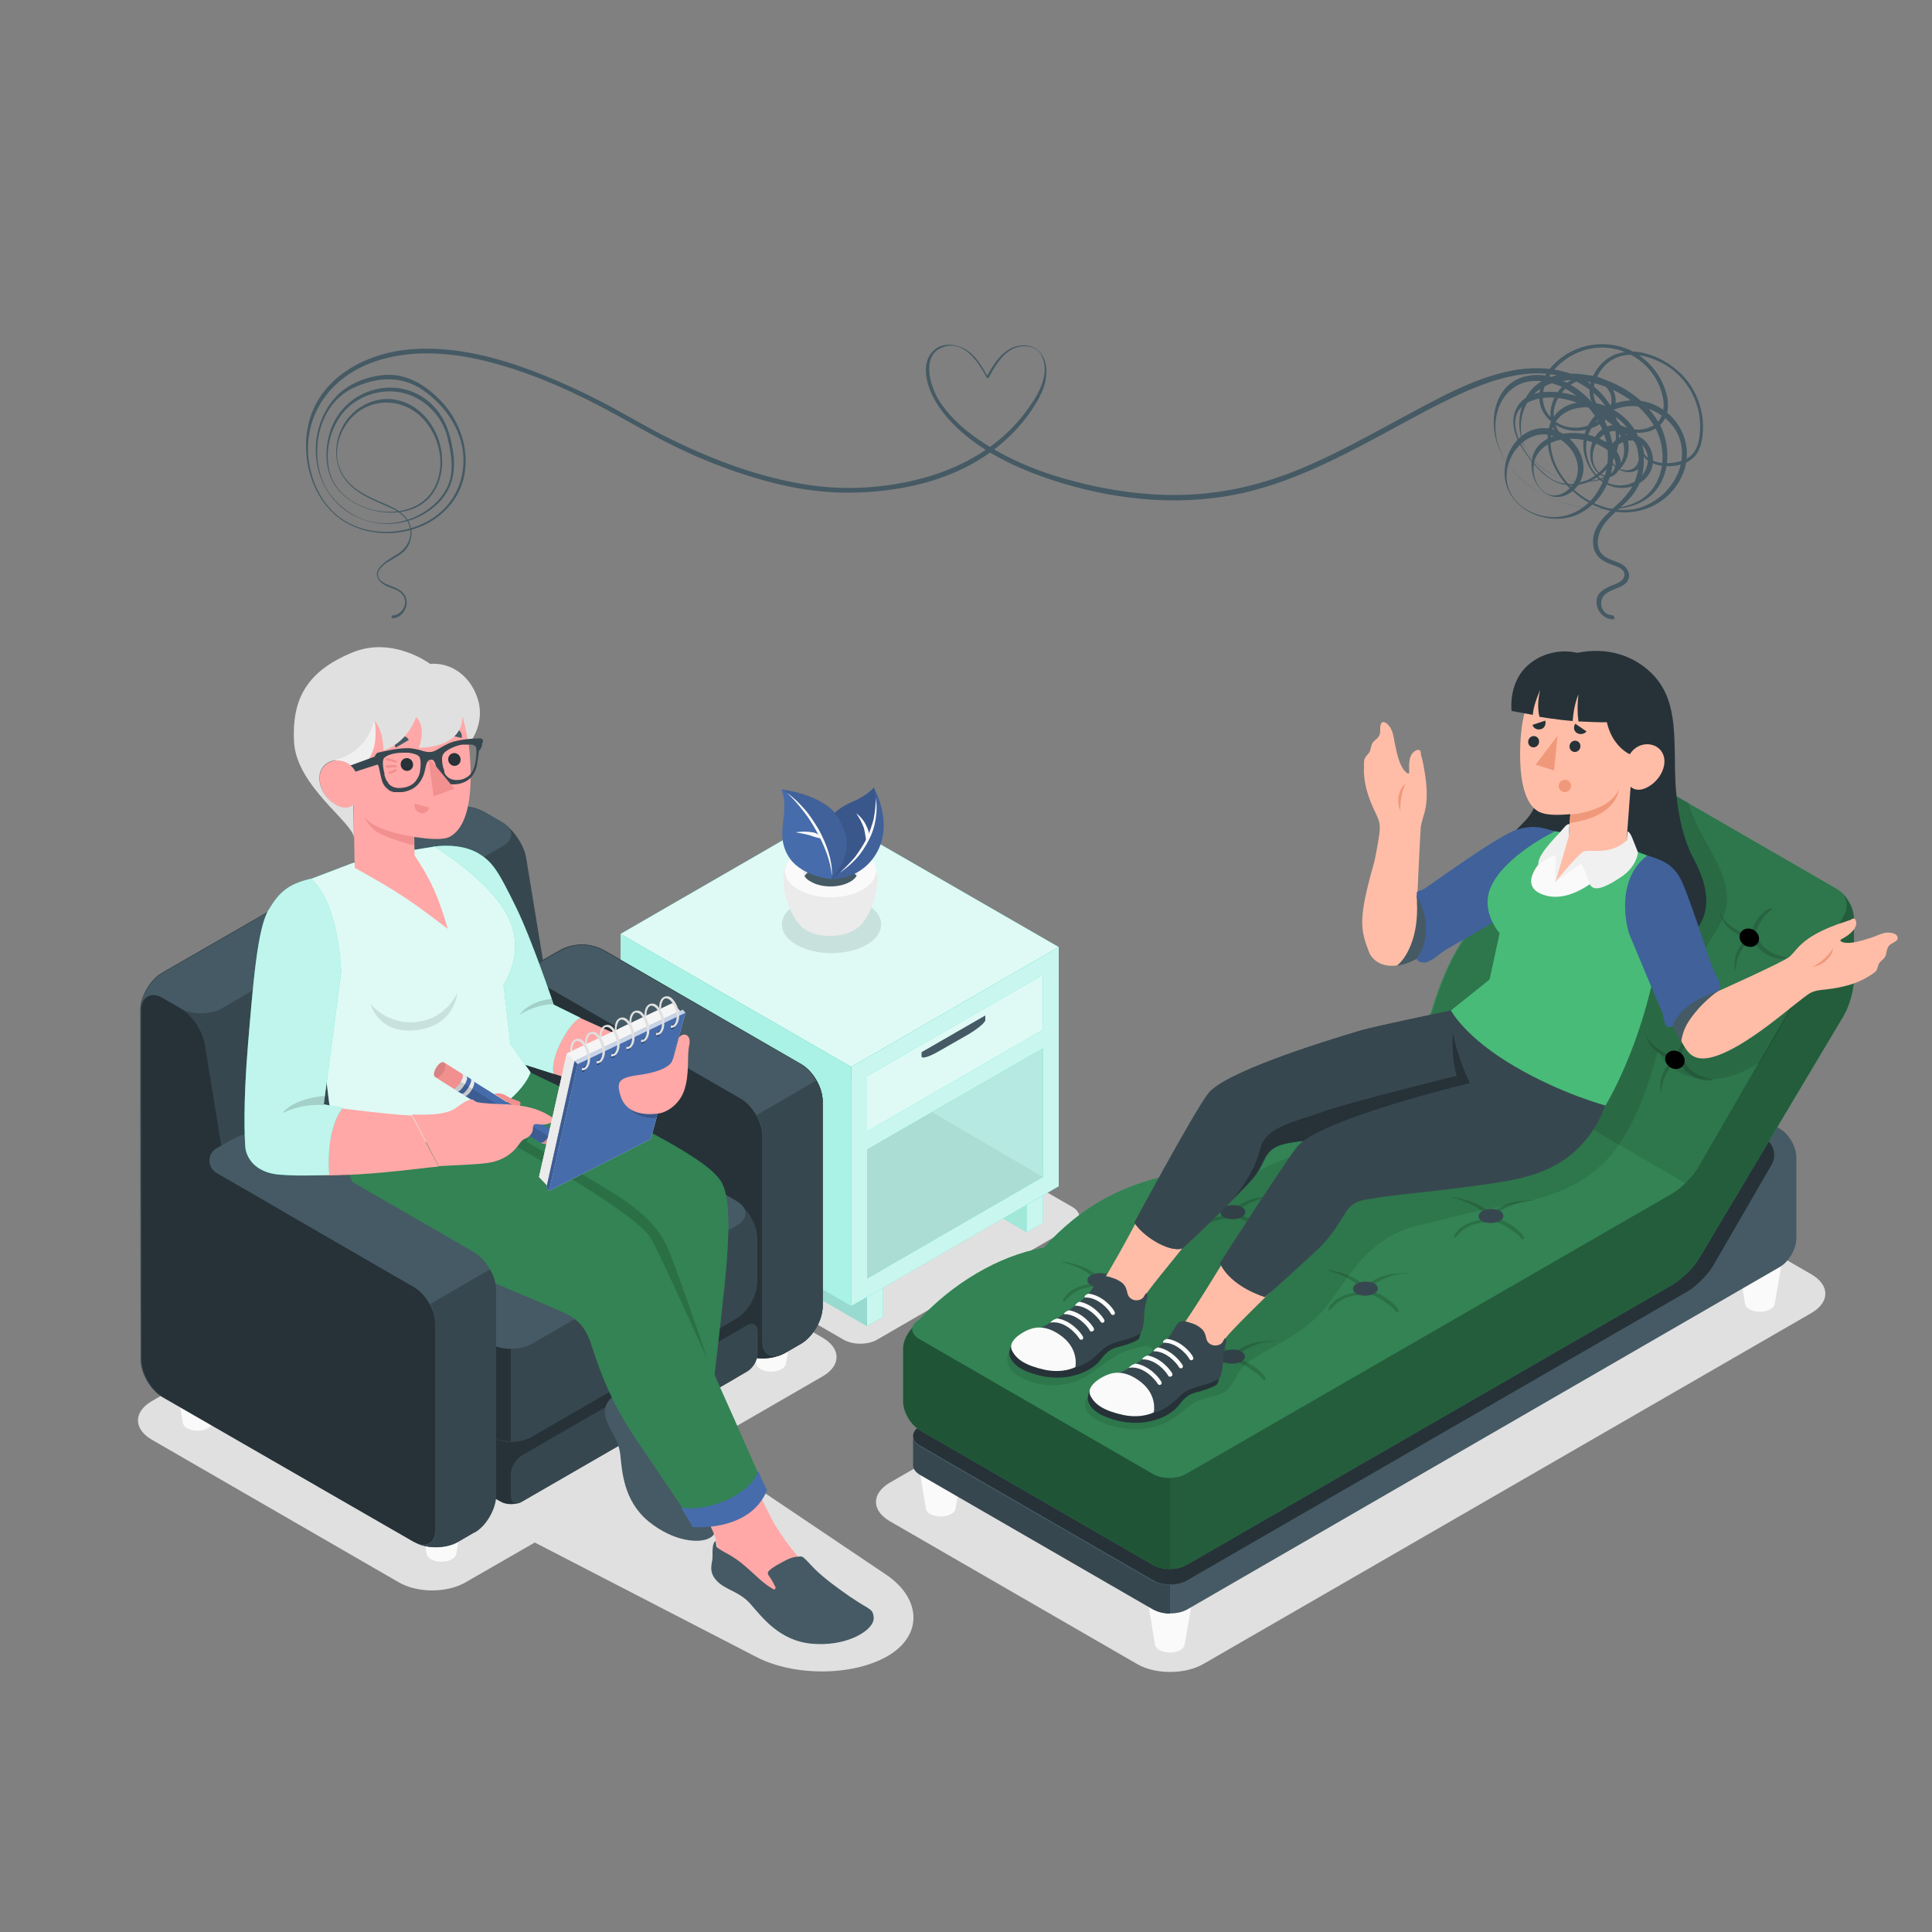 <?xml version="1.0" encoding="utf-8"?>
<!-- Generator: Adobe Illustrator 19.0.0, SVG Export Plug-In . SVG Version: 6.00 Build 0)  -->
<svg version="1.1" xmlns="http://www.w3.org/2000/svg" xmlns:xlink="http://www.w3.org/1999/xlink" x="0px" y="0px"
	 viewBox="0 0 500 500" style="enable-background:new 0 0 500 500;" xml:space="preserve">
<rect x="0" y="0" width="500" height="500" fill="#808080" stroke="none"/>
<style type="text/css">
	.stw0{fill:#E0E0E0;}
	.stw1{fill:#27DEBF;}
	.stw2{opacity:0.6;fill:#FFFFFF;}
	.stw3{opacity:5.000000e-002;}
	.stw4{opacity:0.75;fill:#FFFFFF;}
	.stw5{opacity:0.1;}
	.stw6{opacity:0.85;fill:#FFFFFF;}
	.stw7{opacity:0.7;fill:#FFFFFF;}
	.stw8{fill:#455A64;}
	.stw9{fill:#EBEBEB;}
	.stw10{fill:#FAFAFA;}
	.stw11{fill:#476CAB;}
	.stw12{fill:#263238;}
	.stw13{fill:#37474F;}
	.stw14{fill:#48bb78;}
	.stw15{opacity:0.5;}
	.stw16{opacity:0.3;}
	.stw17{opacity:0.15;}
	.stw18{fill:#FFBDA7;}
	.stw19{fill:#F0997A;}
	.stw20{fill:#F0F0F0;}
	.stw21{fill:#FFA8A7;}
	.stw22{fill:#F28F8F;}
	.stw23{fill:#F5F5F5;}
	.stw24{opacity:0.2;}
	.stw25{opacity:0.35;}
</style>
<g id="Layer_10">
</g>
<g id="Floor">
</g>
<g id="Layer_10_copy">
</g>
<g id="Shadows">
	<path id="Shadow_2_" class="stw0" d="M311.5,430.6l157.3-90.8c4.8-2.8,4.8-7.2,0-10l-63.9-36.9c-4.8-2.8-12.5-2.8-17.3,0
		l-157.3,90.8c-4.8,2.8-4.8,7.2,0,10l63.9,36.9C298.9,433.4,306.7,433.4,311.5,430.6z"/>
	<path id="Shadow_5_" class="stw0" d="M229.6,407.7l-48.9-32.9l32.2-18.6c4.8-2.8,4.8-7.2,0-10L149,309.3c-4.8-2.8-12.5-2.8-17.3,0
		l-92.4,53.3c-4.8,2.8-4.8,7.2,0,10l63.9,36.9c4.8,2.8,12.5,2.8,17.3,0l17.9-10.3l57.3,29.6c9.8,5.1,25,5,34-0.2
		C238.7,423.4,238.6,414,229.6,407.7z"/>
	<path id="Shadow_29_" class="stw0" d="M277.6,312.4l-60.8-35.1c-2.4-1.4-6.3-1.4-8.7,0l-50.6,29.3c-2.4,1.4-2.4,3.6,0,5l60.8,35.1
		c2.4,1.4,6.3,1.4,8.7,0l50.6-29.3C280,316.1,279.9,313.8,277.6,312.4z"/>
</g>
<g id="Diplomas">
</g>
<g id="Shelf_1_">
</g>
<g id="Side_Table_1_">
	<g id="Side_Table">
		<g id="Side_table_2_">
			<g>
				<g>
					<polygon id="XMLID_707_" class="stw1" points="265.7,318.9 257.5,314.1 265.7,311.8 					"/>
					<polygon id="XMLID_1289_" class="stw2" points="265.7,318.9 257.5,314.1 265.7,311.8 					"/>
					<polygon id="XMLID_695_" class="stw3" points="265.7,318.9 257.5,314.1 265.7,311.8 					"/>
				</g>
				<g>
					<polygon id="XMLID_687_" class="stw1" points="265.7,318.9 269.9,316.5 269.9,309.4 265.7,311.8 					"/>
					<polygon id="XMLID_681_" class="stw4" points="265.7,318.9 269.9,316.5 269.9,309.4 265.7,311.8 					"/>
				</g>
			</g>
			<g>
				<g>
					<polygon id="XMLID_671_" class="stw1" points="224.4,335.6 224.4,343.2 164.8,308.8 164.8,301.2 					"/>
					<polygon id="XMLID_670_" class="stw2" points="224.4,335.6 224.4,343.2 164.8,308.8 164.8,301.2 					"/>
					<polygon id="XMLID_715_" class="stw5" points="224.4,335.6 224.4,343.2 164.8,308.8 164.8,301.2 					"/>
				</g>
				<g>
					<polygon id="XMLID_664_" class="stw1" points="224.4,343.2 228.5,340.8 228.5,333.2 224.4,335.6 					"/>
					<polygon id="XMLID_661_" class="stw4" points="224.4,343.2 228.5,340.8 228.5,333.2 224.4,335.6 					"/>
				</g>
			</g>
			<g>
				<polygon id="XMLID_710_" class="stw1" points="160.6,241.7 220.3,276.1 220.3,338 160.6,303.6 				"/>
				<polygon id="XMLID_704_" class="stw2" points="160.6,241.7 220.3,276.1 220.3,338 160.6,303.6 				"/>
			</g>
			<g>
				<polygon id="XMLID_655_" class="stw1" points="220.3,276.1 274,245.1 274,307 220.3,338 				"/>
				<polygon id="XMLID_652_" class="stw4" points="220.3,276.1 274,245.1 274,307 220.3,338 				"/>
			</g>
			<g>
				<polygon id="XMLID_651_" class="stw1" points="274,245.1 214.3,210.7 160.6,241.7 220.3,276.1 				"/>
				<polygon id="XMLID_650_" class="stw6" points="274,245.1 214.3,210.7 160.6,241.7 220.3,276.1 				"/>
			</g>
			<g>
				<polygon id="XMLID_643_" class="stw1" points="224.4,297.5 269.9,271.3 269.9,304.6 224.4,330.9 				"/>
				<polygon id="XMLID_639_" class="stw7" points="224.4,297.5 269.9,271.3 269.9,304.6 224.4,330.9 				"/>
				<polygon id="XMLID_636_" class="stw5" points="269.9,304.6 241.2,287.8 224.4,297.5 224.4,330.9 				"/>
				<polygon class="stw3" points="269.9,304.6 241.2,287.8 269.9,271.3 				"/>
			</g>
			<g>
				<polygon id="XMLID_654_" class="stw1" points="224.4,278.5 269.9,252.3 269.9,266.5 224.4,292.8 				"/>
				<polygon id="XMLID_633_" class="stw6" points="224.4,278.5 269.9,252.3 269.9,266.5 224.4,292.8 				"/>
				<path id="XMLID_632_" class="stw8" d="M238.5,273.4c0,0.7,2,0.1,4.4-1.3l7.7-4.4c2.4-1.4,4.4-3.1,4.4-3.7l0-1.2l-16.5,9.5
					C238.5,272.2,238.5,272.7,238.5,273.4z"/>
			</g>
		</g>
		<g id="Plant_8_">
			<g id="Shadow_8_">
				<path id="XMLID_6453_" class="stw5" d="M224.3,234c5,2.9,5,7.6,0,10.5c-5,2.9-13.2,2.9-18.2,0c-5-2.9-5-7.6,0-10.5
					C211.1,231.1,219.3,231.1,224.3,234z"/>
			</g>
			<g id="Pot_3_">
				<g id="XMLID_14635_">
					<g id="XMLID_14299_">
						<path class="stw9" d="M222.5,239.7c4.1-4.1,6.5-14.5,2.5-17.8h-20.2c-4,3.3-1.6,13.6,2.5,17.8c0,0,0.1,0.1,0.1,0.1
							c0,0,0.1,0.1,0.1,0.1c0.1,0.1,0.2,0.2,0.4,0.3c0,0,0.1,0.1,0.1,0.1c0.1,0.1,0.2,0.2,0.3,0.2c0.2,0.1,0.3,0.2,0.5,0.3
							c3.3,1.9,8.8,1.9,12.1,0l0,0h0c0.2-0.1,0.4-0.2,0.5-0.3c0.1-0.1,0.2-0.1,0.3-0.2c0,0,0.1-0.1,0.1-0.1c0.1-0.1,0.2-0.2,0.4-0.3
							C222.3,239.9,222.4,239.8,222.5,239.7C222.5,239.7,222.5,239.7,222.5,239.7z"/>
					</g>
					<g id="XMLID_6452_">
						<path class="stw10" d="M206.6,220.6c-4.6,2.7-4.6,7,0,9.6c4.6,2.7,12.1,2.7,16.7,0c4.6-2.7,4.6-7,0-9.6
							C218.7,217.9,211.2,217.9,206.6,220.6z"/>
					</g>
					<g id="XMLID_6449_">
						<path class="stw9" d="M209.9,222.4c-2.8,1.6-2.8,4.2,0,5.9c2.8,1.6,7.3,1.6,10.1,0c2.8-1.6,2.8-4.2,0-5.9
							C217.2,220.8,212.7,220.8,209.9,222.4z"/>
					</g>
					<g id="XMLID_6448_">
						<path class="stw8" d="M220,225.2c-2.8-1.6-7.3-1.6-10.1,0c-0.8,0.4-1.3,1-1.7,1.5c0.3,0.6,0.9,1.1,1.7,1.5
							c2.8,1.6,7.3,1.6,10.1,0c0.8-0.4,1.3-1,1.7-1.5C221.3,226.2,220.8,225.7,220,225.2z"/>
					</g>
				</g>
				<g>
					<g>
						<path class="stw11" d="M215.2,227.5c0,0,7.7,0.4,11.8-7c4.3-7.9-0.9-16.7-0.9-16.7s-1.5,2-5.3,3.6c-3.8,1.6-7.3,4.1-8,9.6
							C212.1,223.4,215.2,227.5,215.2,227.5z"/>
						<path class="stw5" d="M215.2,227.5c0,0,7.7,0.4,11.8-7c4.3-7.9-0.9-16.7-0.9-16.7s-1.5,2-5.3,3.6c-3.8,1.6-7.3,4.1-8,9.6
							C212.1,223.4,215.2,227.5,215.2,227.5z"/>
						<path class="stw5" d="M226.2,203.8c0,0-1.5,2-5.3,3.6c-3.8,1.6-7.3,4.1-8,9.6c-0.8,6.5,2.3,10.5,2.3,10.5
							C227.9,218.3,227.2,208.5,226.2,203.8z"/>
					</g>
					<g>
						<g>
							<path class="stw10" d="M226.6,206.5c0.4,1.8,0.3,3.8,0,5.6c-0.3,1.9-0.9,3.7-1.8,5.4c-0.9,1.7-1.9,3.3-3.2,4.7
								c-1.3,1.4-2.7,2.6-4.3,3.7c1.4-1.3,2.7-2.6,3.9-4c1.1-1.5,2.1-3,3-4.7c0.8-1.6,1.4-3.4,1.9-5.2
								C226.4,210.2,226.7,208.4,226.6,206.5z"/>
						</g>
						<g>
							<path class="stw10" d="M221.6,210.5c1.1,0.8,2,1.9,2.6,3.2c0.3,0.6,0.6,1.3,0.7,2c0,0.7-0.1,1.5-0.6,2.1l-0.1,0
								c-0.1-0.7-0.2-1.3-0.3-1.9c-0.1-0.6-0.2-1.2-0.4-1.8c-0.2-0.6-0.5-1.2-0.8-1.8C222.3,211.6,222,211.1,221.6,210.5
								L221.6,210.5z"/>
						</g>
					</g>
				</g>
				<g>
					<g>
						<path class="stw11" d="M215.2,227.5c0,0-8.3-0.6-11.4-6.3c-3.3-6,0.8-11.1-1.6-16.9c0,0,10.8,1.2,14.6,7.1
							C221.3,218.2,218.5,223.6,215.2,227.5z"/>
						<path class="stw5" d="M216.9,211.4c-3.8-6-14.6-7.1-14.6-7.1c2.7,1.1,13.3,12.3,13,23.2C218.5,223.6,221.3,218.2,216.9,211.4z"
							/>
					</g>
					<g>
						<g>
							<path class="stw10" d="M203.7,205.2c1.7,1.2,3.2,2.7,4.6,4.3c1.4,1.6,2.5,3.4,3.6,5.2c1,1.9,1.9,3.8,2.5,5.8
								c0.6,2,1,4.1,0.9,6.2c-0.2-2.1-0.7-4.1-1.4-6c-0.7-1.9-1.6-3.8-2.6-5.6c-1-1.8-2.1-3.6-3.4-5.2
								C206.6,208.2,205.2,206.6,203.7,205.2z"/>
						</g>
						<g>
							<path class="stw10" d="M205.9,215.4c1.2-0.2,2.4-0.2,3.6-0.1c0.6,0.1,1.2,0.1,1.8,0.4c0.6,0.3,1.1,0.7,1.4,1.2l-0.1,0.1
								c-0.6-0.1-1.2-0.2-1.7-0.4c-0.5-0.1-1.1-0.4-1.6-0.5C208.2,215.8,207,215.6,205.9,215.4L205.9,215.4z"/>
						</g>
					</g>
				</g>
			</g>
		</g>
	</g>
</g>
<g id="Divan_1_">
	<g id="Divan">
		<g>
			<path id="XMLID_959_" class="stw10" d="M308.5,414.5h-11.4l1.8,11.1h0c0.1,0.5,0.4,1,1.1,1.4c1.5,0.9,4,0.9,5.5,0
				c0.7-0.4,1-0.9,1.1-1.4h0L308.5,414.5z"/>
			<path id="XMLID_960_" class="stw10" d="M249.2,379.3h-11.4l1.8,11.1h0c0.1,0.5,0.4,1,1.1,1.4c1.5,0.9,4,0.9,5.5,0
				c0.7-0.4,1-0.9,1.1-1.4h0L249.2,379.3z"/>
			<path id="XMLID_962_" class="stw10" d="M461.2,326.3h-11.4l1.8,11.1h0c0.1,0.5,0.4,1,1.1,1.4c1.5,0.9,4,0.9,5.5,0
				c0.7-0.4,1-0.9,1.1-1.4h0L461.2,326.3z"/>
			<path id="XMLID_961_" class="stw10" d="M401.9,291.1h-11.4l1.8,11.1h0c0.1,0.5,0.4,1,1.1,1.4c1.5,0.9,4,0.9,5.5,0
				c0.7-0.4,1-0.9,1.1-1.4h0L401.9,291.1z"/>
		</g>
		<g>
			<path class="stw8" d="M394.2,256.2l-2,1.2l-17.8,30.3c-1.4,2.4-4.4,5.4-6.8,6.8l-129.4,74.7c-1.2,0.7-1.8,1.6-1.8,2.5
				c0,0.9,0,6.5,0,7.4c0,0.9,0.6,1.8,1.8,2.5l60.4,34.9c2.4,1.4,6.3,1.4,8.7,0l153.3-88.6c2.4-1.4,4.3-4.7,4.3-7.5v-20.8
				c0-2.8-1.9-6.1-4.3-7.5l-59.9-34.6C398.2,256.1,395.3,255.6,394.2,256.2z"/>
			<path class="stw12" d="M458.5,301.4l-15.1,26.1c-1.4,2.4-4.4,5.4-6.8,6.8l-129.4,74.7c-2.4,1.4-6.3,1.4-8.7,0l-60.4-34.9
				c-2.4-1.4-2.4-3.6,0-5l129.4-74.7c2.4-1.4,5.4-4.4,6.8-6.8l15.3-26c1.4-2.4,4.5-3.2,6.9-1.8l60.2,34.7
				C459,296,459.9,299,458.5,301.4z"/>
			<path class="stw13" d="M302.8,410.2v7.4c-1.6,0-3.1-0.4-4.3-1l-60.4-34.9c-1.2-0.7-1.8-1.6-1.8-2.5c0-0.9,0-6.3,0-7.3
				c0,0.9,0.6,1.8,1.8,2.5l60.4,34.9C299.7,409.8,301.2,410.2,302.8,410.2z"/>
		</g>
		<g>
			<path class="stw14" d="M233.7,349.1v13.5c0,2.8,1.9,6.1,4.3,7.5l60.4,34.9c2.4,1.4,6.3,1.4,8.7,0l125.7-72.5
				c2.4-1.4,5.5-4.4,6.9-6.8l37.5-62.9c1.4-2.4,2.6-6.5,2.6-9.3v-15.8c0-2.8-1.9-6.1-4.3-7.5L415,195.2c-2.4-1.4-5.4-0.6-6.8,1.8
				l-15.9,32.2l-21.7,33c-1.4,2.4-4.4,5.4-4.6,5.5l-125.7,72.5C235.7,343,233.7,346.4,233.7,349.1z"/>
			<path class="stw15" d="M233.7,349.1v13.5c0,2.8,1.9,6.1,4.3,7.5l60.4,34.9c2.4,1.4,6.3,1.4,8.7,0l125.7-72.5
				c2.4-1.4,5.5-4.4,6.9-6.8l37.5-62.9c1.4-2.4,2.6-6.5,2.6-9.3v-15.8c0-2.8-1.9-6.1-4.3-7.5L415,195.2c-2.4-1.4-5.4-0.6-6.8,1.8
				l-15.9,32.2l-21.7,33c-1.4,2.4-4.4,5.4-4.6,5.5l-125.7,72.5C235.7,343,233.7,346.4,233.7,349.1z"/>
			<path class="stw5" d="M302.8,382.6V406c-1.6,0-3.1-0.3-4.3-1l-60.4-34.9c-2.4-1.4-4.3-4.7-4.3-7.5v-13.5c0-2.6,1.7-5.7,3.9-7.2
				c-1.9,1.4-1.8,3.4,0.4,4.7l60.4,34.9C299.7,382.2,301.2,382.6,302.8,382.6z"/>
		</g>
		<g>
			<path class="stw14" d="M415,195.2l60.4,34.9c2.4,1.4,3.2,4.4,1.8,6.8l-37.7,65.2c-1.4,2.4-4.4,5.4-6.8,6.8l-125.7,72.5
				c-2.4,1.4-6.3,1.4-8.7,0l-60.4-34.9c-2.4-1.4-2.4-3.6,0-5c8.4-9.1,20.3-16.5,32.2-18.6c9.8-10.7,19.6-15.9,32.5-18.8
				c8.7-11.3,19.7-17.7,32.5-18.8c7-7.9,15.9-13.8,28.4-16.4c2.4-1.4,5.4-4.4,6.8-6.8c4.1-13.6,9.4-23.7,21.7-33
				c2.5-11.9,6.9-24.2,15.9-32.2C409.6,194.7,412.6,193.8,415,195.2z"/>
			<path class="stw16" d="M415,195.2l60.4,34.9c2.4,1.4,3.2,4.4,1.8,6.8l-37.7,65.2c-1.4,2.4-4.4,5.4-6.8,6.8l-125.7,72.5
				c-2.4,1.4-6.3,1.4-8.7,0l-60.4-34.9c-2.4-1.4-2.4-3.6,0-5c8.4-9.1,20.3-16.5,32.2-18.6c9.8-10.7,19.6-15.9,32.5-18.8
				c8.7-11.3,19.7-17.7,32.5-18.8c7-7.9,15.9-13.8,28.4-16.4c2.4-1.4,5.4-4.4,6.8-6.8c4.1-13.6,9.4-23.7,21.7-33
				c2.5-11.9,6.9-24.2,15.9-32.2C409.6,194.7,412.6,193.8,415,195.2z"/>
			<path class="stw5" d="M475.4,230.1L415,195.2c-2.4-1.4-5.4-0.6-6.8,1.8c-9.1,8.1-13.4,20.3-15.9,32.2c-12.3,9.3-17.6,19.4-21.7,33
				c-0.8,1.3-2,2.8-3.4,4.1l0,0l69,39.9c1.4-1.3,2.6-2.8,3.4-4.1l37.7-65.2C478.6,234.5,477.8,231.5,475.4,230.1z"/>
		</g>
		<g>
			<g>
				<path class="stw17" d="M425.3,226.8c-2-0.5-4.1-1-5.7-2.5c-0.5-0.4-0.8-0.9-1.2-1.4c-0.3-0.4-0.5-1-0.9-1.4
					c-0.1-0.1-0.3-0.1-0.4-0.1c0-1.4,0.8-2.8,1.5-3.9c0.4-0.6,0.8-1.3,1.4-1.8c0.4-0.5,1-0.9,1.4-1.4c0.1-0.1,0-0.4-0.1-0.3
					c-0.8,0.1-1.5,0.7-2.1,1.2c-0.8,0.7-1.4,1.5-1.9,2.4c-0.4,0.7-0.8,1.4-1,2.2c-0.1,0.3-0.2,0.7-0.2,1c0,0.2,0,0.4,0,0.5
					c-0.2-0.2-0.5-0.2-0.7-0.3c-1.2-0.3-2.4-0.9-3.5-1.6c-1.7-1.1-3.4-2.5-3.9-4.5c0-0.1-0.1,0-0.1,0.1c0.2,0.7,0.5,1.5,0.8,2.1
					c0.4,0.7,0.8,1.3,1.4,1.9c1.1,1,2.4,1.8,3.8,2.4c0.4,0.2,0.9,0.3,1.3,0.5c-1.1,0.7-2,1.7-2.5,2.9c-0.8,1.6-1.1,3.5-0.8,5.3
					c0,0.1,0.1,0,0.1,0c0.1-0.8,0.2-1.6,0.4-2.3c0.2-0.8,0.5-1.6,0.9-2.4c0.7-1.2,1.6-2.4,2.9-3c0.2-0.1,0.3-0.3,0.2-0.4
					c0,0,0,0,0,0c0.1,0,0.2,0,0.2,0c0.1,0.5,0.5,1,0.7,1.4c0.4,0.6,0.9,1.2,1.5,1.7c0.7,0.6,1.6,1.1,2.5,1.5
					c0.6,0.2,1.2,0.4,1.8,0.5c0.6,0.1,1.2,0.1,1.8,0C425.4,226.9,425.4,226.8,425.3,226.8z"/>
				<ellipse transform="matrix(0.866 0.5 -0.5 0.866 166.562 -178.142)" class="st13" cx="415.7" cy="221.7" rx="2.6" ry="2.3"/>
			</g>
			<g>
				<path class="stw17" d="M342.3,300.5c1.3-1.3,2.4-2.7,4.8-3.4c0.7-0.2,1.4-0.4,2.2-0.5c0.6-0.1,1.5-0.1,2-0.3
					c0.1,0,0.2-0.2,0.3-0.3c1.8,0.4,3.4,1.2,4.6,2.1c0.7,0.5,1.4,0.9,2,1.4c0.5,0.4,0.9,0.9,1.4,1.4c0.1,0.1,0.4,0.1,0.5,0
					c0.1-0.6-0.4-1.3-1-1.8c-0.7-0.7-1.5-1.4-2.5-2c-0.8-0.5-1.6-0.9-2.6-1.3c-0.4-0.2-0.8-0.3-1.3-0.4c-0.2-0.1-0.5-0.1-0.7-0.2
					c0.2-0.1,0.4-0.3,0.5-0.4c0.8-0.8,1.9-1.5,3.1-2.1c1.9-0.9,4.2-1.8,7-1.7c0.1,0,0-0.1-0.1-0.1c-1-0.1-2,0-3,0.1
					c-1,0.1-2,0.2-2.9,0.5c-1.6,0.5-3.1,1.3-4.2,2.1c-0.3,0.3-0.7,0.5-1,0.9c-0.5-1-1.7-1.8-3.1-2.5c-1.8-0.9-4.3-1.7-6.6-1.9
					c-0.1,0-0.1,0.1,0,0.1c1,0.3,1.9,0.5,2.9,0.9c1,0.4,2,0.8,2.8,1.3c1.4,0.8,2.7,1.8,3,2.8c0.1,0.2,0.3,0.3,0.5,0.3c0,0,0,0,0,0
					c0,0.1,0,0.1,0,0.2c-0.7-0.1-1.5,0.1-2.1,0.2c-0.9,0.2-1.8,0.4-2.6,0.7c-1,0.4-1.9,0.9-2.6,1.4c-0.4,0.4-0.8,0.8-1.1,1.2
					c-0.3,0.4-0.5,0.8-0.5,1.3C342.1,300.5,342.2,300.6,342.3,300.5z"/>
				<path class="stw13" d="M349.2,296.2c1.2,0.7,3.3,0.7,4.6,0c1.3-0.7,1.3-1.9,0.1-2.6c-1.2-0.7-3.3-0.7-4.6,0
					C348,294.3,348,295.5,349.2,296.2z"/>
			</g>
			<g>
				<path class="stw17" d="M376.6,320.3c1.3-1.3,2.4-2.7,4.8-3.4c0.7-0.2,1.4-0.4,2.2-0.5c0.6-0.1,1.5-0.1,2-0.3
					c0.1,0,0.2-0.2,0.3-0.3c1.8,0.4,3.4,1.2,4.6,2.1c0.7,0.5,1.4,0.9,2,1.4c0.5,0.4,0.9,0.9,1.4,1.4c0.1,0.1,0.4,0.1,0.5,0
					c0.1-0.6-0.4-1.3-1-1.8c-0.7-0.7-1.5-1.4-2.5-2c-0.8-0.5-1.6-0.9-2.6-1.3c-0.4-0.2-0.8-0.3-1.3-0.4c-0.2-0.1-0.5-0.1-0.7-0.2
					c0.2-0.1,0.4-0.3,0.5-0.4c0.8-0.8,1.9-1.5,3.1-2.1c1.9-0.9,4.2-1.8,7-1.7c0.1,0,0-0.1-0.1-0.1c-1-0.1-2,0-3,0.1
					c-1,0.1-2,0.2-2.9,0.5c-1.6,0.5-3.1,1.3-4.2,2.1c-0.3,0.3-0.7,0.5-1,0.9c-0.5-1-1.7-1.8-3.1-2.5c-1.8-0.9-4.3-1.7-6.6-1.9
					c-0.1,0-0.1,0.1,0,0.1c1,0.3,1.9,0.5,2.9,0.9c1,0.4,2,0.8,2.8,1.3c1.4,0.8,2.7,1.8,3,2.8c0.1,0.2,0.3,0.3,0.5,0.3c0,0,0,0,0,0
					c0,0.1,0,0.1,0,0.2c-0.7-0.1-1.5,0.1-2.1,0.2c-0.9,0.2-1.8,0.4-2.6,0.7c-1,0.4-1.9,0.9-2.6,1.4c-0.4,0.4-0.8,0.8-1.1,1.2
					c-0.3,0.4-0.5,0.8-0.5,1.3C376.4,320.3,376.6,320.4,376.6,320.3z"/>
				<path class="stw13" d="M383.5,316c1.2,0.7,3.3,0.7,4.6,0c1.3-0.7,1.3-1.9,0.1-2.6c-1.2-0.7-3.3-0.7-4.6,0
					C382.4,314.1,382.3,315.3,383.5,316z"/>
			</g>
			<g>
				<path class="stw17" d="M309.8,319.3c1.3-1.3,2.4-2.7,4.8-3.4c0.7-0.2,1.4-0.4,2.2-0.5c0.6-0.1,1.5-0.1,2-0.3
					c0.1,0,0.2-0.2,0.3-0.3c1.8,0.4,3.4,1.2,4.6,2.1c0.7,0.5,1.4,0.9,2,1.4c0.5,0.4,0.9,0.9,1.4,1.4c0.1,0.1,0.4,0.1,0.5,0
					c0.1-0.6-0.4-1.3-1-1.8c-0.7-0.7-1.5-1.4-2.5-2c-0.8-0.5-1.6-0.9-2.6-1.3c-0.4-0.2-0.8-0.3-1.3-0.4c-0.2-0.1-0.5-0.1-0.7-0.2
					c0.2-0.1,0.4-0.3,0.5-0.4c0.8-0.8,1.9-1.5,3.1-2.1c1.9-0.9,4.2-1.8,7-1.7c0.1,0,0-0.1-0.1-0.1c-1-0.1-2,0-3,0.1
					c-1,0.1-2,0.2-2.9,0.5c-1.6,0.5-3.1,1.3-4.2,2.1c-0.3,0.3-0.7,0.5-1,0.9c-0.5-1-1.7-1.8-3.1-2.5c-1.8-0.9-4.3-1.7-6.6-1.9
					c-0.1,0-0.1,0.1,0,0.1c1,0.3,1.9,0.5,2.9,0.9c1,0.4,2,0.8,2.8,1.3c1.4,0.8,2.7,1.8,3,2.8c0.1,0.2,0.3,0.3,0.5,0.3c0,0,0,0,0,0
					c0,0.1,0,0.1,0,0.2c-0.7-0.1-1.5,0.1-2.1,0.2c-0.9,0.2-1.8,0.4-2.6,0.7c-1,0.4-1.9,0.9-2.6,1.4c-0.4,0.4-0.8,0.8-1.1,1.2
					c-0.3,0.4-0.5,0.8-0.5,1.3C309.6,319.3,309.8,319.3,309.8,319.3z"/>
				<path class="stw13" d="M316.7,315c1.2,0.7,3.3,0.7,4.6,0c1.3-0.7,1.3-1.9,0.1-2.6c-1.2-0.7-3.3-0.7-4.6,0
					C315.6,313.1,315.5,314.2,316.7,315z"/>
			</g>
			<g>
				<path class="stw17" d="M344.1,339.1c1.3-1.3,2.4-2.7,4.8-3.4c0.7-0.2,1.4-0.4,2.2-0.5c0.6-0.1,1.5-0.1,2-0.3
					c0.1,0,0.2-0.2,0.3-0.3c1.8,0.4,3.4,1.2,4.6,2.1c0.7,0.5,1.4,0.9,2,1.4c0.5,0.4,0.9,0.9,1.4,1.4c0.1,0.1,0.4,0.1,0.5,0
					c0.1-0.6-0.4-1.3-1-1.8c-0.7-0.7-1.5-1.4-2.5-2c-0.8-0.5-1.6-0.9-2.6-1.3c-0.4-0.2-0.8-0.3-1.3-0.4c-0.2-0.1-0.5-0.1-0.7-0.2
					c0.2-0.1,0.4-0.3,0.5-0.4c0.8-0.8,1.9-1.5,3.1-2.1c1.9-0.9,4.2-1.8,7-1.7c0.1,0,0-0.1-0.1-0.1c-1-0.1-2,0-3,0.1
					c-1,0.1-2,0.2-2.9,0.5c-1.6,0.5-3.1,1.3-4.2,2.1c-0.3,0.3-0.7,0.5-1,0.9c-0.5-1-1.7-1.8-3.1-2.5c-1.8-0.9-4.3-1.7-6.6-1.9
					c-0.1,0-0.1,0.1,0,0.1c1,0.3,1.9,0.5,2.9,0.9c1,0.4,2,0.8,2.8,1.3c1.4,0.8,2.7,1.8,3,2.8c0.1,0.2,0.3,0.3,0.5,0.3c0,0,0,0,0,0
					c0,0.1,0,0.1,0,0.2c-0.7-0.1-1.5,0.1-2.1,0.2c-0.9,0.2-1.8,0.4-2.6,0.7c-1,0.4-1.9,0.9-2.6,1.4c-0.4,0.4-0.8,0.8-1.1,1.2
					c-0.3,0.4-0.5,0.8-0.5,1.3C343.9,339.1,344.1,339.1,344.1,339.1z"/>
				<path class="stw13" d="M351,334.8c1.2,0.7,3.3,0.7,4.6,0c1.3-0.7,1.3-1.9,0.1-2.6c-1.2-0.7-3.3-0.7-4.6,0
					C349.9,332.9,349.8,334,351,334.8z"/>
			</g>
			<g>
				<path class="stw17" d="M275.4,336.9c1.3-1.3,2.4-2.7,4.8-3.4c0.7-0.2,1.4-0.4,2.2-0.5c0.6-0.1,1.5-0.1,2-0.3
					c0.1,0,0.2-0.2,0.3-0.3c1.8,0.4,3.4,1.2,4.6,2.1c0.7,0.5,1.4,0.9,2,1.4c0.5,0.4,0.9,0.9,1.4,1.4c0.1,0.1,0.4,0.1,0.5,0
					c0.1-0.6-0.4-1.3-1-1.8c-0.7-0.7-1.5-1.4-2.5-2c-0.8-0.5-1.6-0.9-2.6-1.3c-0.4-0.2-0.8-0.3-1.3-0.4c-0.2-0.1-0.5-0.1-0.7-0.2
					c0.2-0.1,0.4-0.3,0.5-0.4c0.8-0.8,1.9-1.5,3.1-2.1c1.9-0.9,4.2-1.8,7-1.7c0.1,0,0-0.1-0.1-0.1c-1-0.1-2,0-3,0.1
					c-1,0.1-2,0.2-2.9,0.5c-1.6,0.5-3.1,1.3-4.2,2.1c-0.3,0.3-0.7,0.5-1,0.9c-0.5-1-1.7-1.8-3.1-2.5c-1.8-0.9-4.3-1.7-6.6-1.9
					c-0.1,0-0.1,0.1,0,0.1c1,0.3,1.9,0.5,2.9,0.9c1,0.4,2,0.8,2.8,1.3c1.4,0.8,2.7,1.8,3,2.8c0.1,0.2,0.3,0.3,0.5,0.3c0,0,0,0,0,0
					c0,0.1,0,0.1,0,0.2c-0.7-0.1-1.5,0.1-2.1,0.2c-0.9,0.2-1.8,0.4-2.6,0.7c-1,0.4-1.9,0.9-2.6,1.4c-0.4,0.4-0.8,0.8-1.1,1.2
					c-0.3,0.4-0.5,0.8-0.5,1.3C275.2,336.9,275.3,337,275.4,336.9z"/>
				<path class="stw13" d="M282.3,332.6c1.2,0.7,3.3,0.7,4.6,0c1.3-0.7,1.3-1.9,0.1-2.6c-1.2-0.7-3.3-0.7-4.6,0
					C281.1,330.7,281.1,331.9,282.3,332.6z"/>
			</g>
			<g>
				<path class="stw17" d="M309.7,356.7c1.3-1.3,2.4-2.7,4.8-3.4c0.7-0.2,1.4-0.4,2.2-0.5c0.6-0.1,1.5-0.1,2-0.3
					c0.1,0,0.2-0.2,0.3-0.3c1.8,0.4,3.4,1.2,4.6,2.1c0.7,0.5,1.4,0.9,2,1.4c0.5,0.4,0.9,0.9,1.4,1.4c0.1,0.1,0.4,0.1,0.5,0
					c0.1-0.6-0.4-1.3-1-1.8c-0.7-0.7-1.5-1.4-2.5-2c-0.8-0.5-1.6-0.9-2.6-1.3c-0.4-0.2-0.8-0.3-1.3-0.4c-0.2-0.1-0.5-0.1-0.7-0.2
					c0.2-0.1,0.4-0.3,0.5-0.4c0.8-0.8,1.9-1.5,3.1-2.1c1.9-0.9,4.2-1.8,7-1.7c0.1,0,0-0.1-0.1-0.1c-1-0.1-2,0-3,0.1
					c-1,0.1-2,0.2-2.9,0.5c-1.6,0.5-3.1,1.3-4.2,2.1c-0.3,0.3-0.7,0.5-1,0.9c-0.5-1-1.7-1.8-3.1-2.5c-1.8-0.9-4.3-1.7-6.6-1.9
					c-0.1,0-0.1,0.1,0,0.1c1,0.3,1.9,0.5,2.9,0.9c1,0.4,2,0.8,2.8,1.3c1.4,0.8,2.7,1.8,3,2.8c0.1,0.2,0.3,0.3,0.5,0.3c0,0,0,0,0,0
					c0,0.1,0,0.1,0,0.2c-0.7-0.1-1.5,0.1-2.1,0.2c-0.9,0.2-1.8,0.4-2.6,0.7c-1,0.4-1.9,0.9-2.6,1.4c-0.4,0.4-0.8,0.8-1.1,1.2
					c-0.3,0.4-0.5,0.8-0.5,1.3C309.5,356.7,309.6,356.8,309.7,356.7z"/>
				<path class="stw13" d="M316.6,352.4c1.2,0.7,3.3,0.7,4.6,0c1.3-0.7,1.3-1.9,0.1-2.6s-3.3-0.7-4.6,0
					C315.4,350.5,315.4,351.7,316.6,352.4z"/>
			</g>
			<g>
				<path class="stw17" d="M462.4,247.8c-2-0.5-4.1-1-5.7-2.5c-0.5-0.4-0.8-0.9-1.2-1.4c-0.3-0.4-0.5-1-0.9-1.4
					c-0.1-0.1-0.3-0.1-0.4-0.1c0-1.4,0.8-2.8,1.5-3.9c0.4-0.6,0.8-1.3,1.4-1.8c0.4-0.5,1-0.9,1.4-1.4c0.1-0.1,0-0.4-0.1-0.3
					c-0.8,0.1-1.5,0.7-2.1,1.2c-0.8,0.7-1.4,1.5-1.9,2.4c-0.4,0.7-0.8,1.4-1,2.2c-0.1,0.3-0.2,0.7-0.2,1c0,0.2,0,0.4,0,0.5
					c-0.2-0.2-0.5-0.2-0.7-0.3c-1.2-0.3-2.4-0.9-3.5-1.6c-1.7-1.1-3.4-2.5-3.9-4.5c0-0.1-0.1,0-0.1,0.1c0.2,0.7,0.5,1.5,0.8,2.1
					c0.4,0.7,0.8,1.3,1.4,1.9c1.1,1,2.4,1.8,3.8,2.4c0.4,0.2,0.9,0.3,1.3,0.5c-1.1,0.7-2,1.7-2.5,2.9c-0.8,1.6-1.1,3.5-0.8,5.3
					c0,0.1,0.1,0,0.1,0c0.1-0.8,0.2-1.6,0.4-2.3c0.2-0.8,0.5-1.6,0.9-2.4c0.7-1.2,1.6-2.4,2.9-3c0.2-0.1,0.3-0.3,0.2-0.4
					c0,0,0,0,0,0c0.1,0,0.2,0,0.2,0c0.1,0.5,0.5,1,0.7,1.4c0.4,0.6,0.9,1.2,1.5,1.7c0.7,0.6,1.6,1.1,2.5,1.5
					c0.6,0.2,1.2,0.4,1.8,0.5c0.6,0.1,1.2,0.1,1.8,0C462.4,248,462.4,247.8,462.4,247.8z"/>
				<ellipse transform="matrix(0.866 0.5 -0.5 0.866 182.027 -193.844)" class="st13" cx="452.7" cy="242.7" rx="2.6" ry="2.3"/>
			</g>
			<g>
				<path class="stw17" d="M406.6,257.9c-2-0.5-4.1-1-5.7-2.5c-0.5-0.4-0.8-0.9-1.2-1.4c-0.3-0.4-0.5-1-0.9-1.4
					c-0.1-0.1-0.3-0.1-0.4-0.1c0-1.4,0.8-2.8,1.5-3.9c0.4-0.6,0.8-1.3,1.4-1.8c0.4-0.5,1-0.9,1.4-1.4c0.1-0.1,0-0.4-0.1-0.3
					c-0.8,0.1-1.5,0.7-2.1,1.2c-0.8,0.7-1.4,1.5-1.9,2.4c-0.4,0.7-0.8,1.4-1,2.2c-0.1,0.3-0.2,0.7-0.2,1c0,0.2,0,0.4,0,0.5
					c-0.2-0.2-0.5-0.2-0.7-0.3c-1.2-0.3-2.4-0.9-3.5-1.6c-1.7-1.1-3.4-2.5-3.9-4.5c0-0.1-0.1,0-0.1,0.1c0.2,0.7,0.5,1.5,0.8,2.1
					c0.4,0.7,0.8,1.3,1.4,1.9c1.1,1,2.4,1.8,3.8,2.4c0.4,0.2,0.9,0.3,1.3,0.5c-1.1,0.7-2,1.7-2.5,2.9c-0.8,1.6-1.1,3.5-0.8,5.3
					c0,0.1,0.1,0,0.1,0c0.1-0.8,0.2-1.6,0.4-2.3c0.2-0.8,0.5-1.6,0.9-2.4c0.7-1.2,1.6-2.4,2.9-3c0.2-0.1,0.3-0.3,0.2-0.4
					c0,0,0,0,0,0c0.1,0,0.2,0,0.2,0c0.1,0.5,0.5,1,0.7,1.4c0.4,0.6,0.9,1.2,1.5,1.7c0.7,0.6,1.6,1.1,2.5,1.5
					c0.6,0.2,1.2,0.4,1.8,0.5c0.6,0.1,1.2,0.1,1.8,0C406.7,258,406.7,257.9,406.6,257.9z"/>
				<ellipse transform="matrix(0.866 0.5 -0.5 0.866 179.608 -164.627)" class="st13" cx="397" cy="252.8" rx="2.6" ry="2.3"/>
			</g>
			<g>
				<path class="stw17" d="M443.2,279.3c-2-0.5-4.1-1-5.7-2.5c-0.5-0.4-0.8-0.9-1.2-1.4c-0.3-0.4-0.5-1-0.9-1.4
					c-0.1-0.1-0.3-0.1-0.4-0.1c0-1.4,0.8-2.8,1.5-3.9c0.4-0.6,0.8-1.3,1.4-1.8c0.4-0.5,1-0.9,1.4-1.4c0.1-0.1,0-0.4-0.1-0.3
					c-0.8,0.1-1.5,0.7-2.1,1.2c-0.8,0.7-1.4,1.5-1.9,2.4c-0.4,0.7-0.8,1.4-1,2.2c-0.1,0.3-0.2,0.7-0.2,1c0,0.2,0,0.4,0,0.5
					c-0.2-0.2-0.5-0.2-0.7-0.3c-1.2-0.3-2.4-0.9-3.5-1.6c-1.7-1.1-3.4-2.5-3.9-4.5c0-0.1-0.1,0-0.1,0.1c0.2,0.7,0.5,1.5,0.8,2.1
					c0.4,0.7,0.8,1.3,1.4,1.9c1.1,1,2.4,1.8,3.8,2.4c0.4,0.2,0.9,0.3,1.3,0.5c-1.1,0.7-2,1.7-2.5,2.9c-0.8,1.6-1.1,3.5-0.8,5.3
					c0,0.1,0.1,0,0.1,0c0.1-0.8,0.2-1.6,0.4-2.3c0.2-0.8,0.5-1.6,0.9-2.4c0.7-1.2,1.6-2.4,2.9-3c0.2-0.1,0.3-0.3,0.2-0.4
					c0,0,0,0,0,0c0.1,0,0.2,0,0.2,0c0.1,0.5,0.5,1,0.7,1.4c0.4,0.6,0.9,1.2,1.5,1.7c0.7,0.6,1.6,1.1,2.5,1.5
					c0.6,0.2,1.2,0.4,1.8,0.5c0.6,0.1,1.2,0.1,1.8,0C443.2,279.5,443.2,279.4,443.2,279.3z"/>
				<ellipse transform="matrix(0.866 0.5 -0.5 0.866 195.215 -180.016)" class="st13" cx="433.5" cy="274.3" rx="2.6" ry="2.3"/>
			</g>
		</g>
	</g>
</g>
<g id="Character_2_1_">
	<path id="Shadow_6_" class="stw5" d="M455.4,255.6c-4,3-9.5,6.1-13.6,3.2c-3.5-2.5-3.2-8-1.2-11.9c1.9-3.9,5-7.3,6-11.5
		c2.2-9.6-7.3-18.2-9.6-27.6L415,195.2c-2.4-1.4-5.4-0.6-6.8,1.8c-0.2,0.2-0.4,0.4-0.6,0.6c-0.4,1-0.9,1.9-1.3,2.9
		c-0.8,1.8-1.5,3.6-2.3,5.4c-2.7,6.5-5.2,13-7.1,19.8c-0.4,1.5-0.7,2.9-0.9,4.3c-0.2,1.5-1.1,2.9-1.7,4.2c-1.4,3.2-2.6,6.4-3.8,9.7
		c-2.1,5.9-4,11.9-6.3,17.7c-2.2,5.5-4.7,11.4-8.2,16.2c-1.7,2.3-4.8,4.2-7.1,5.8c-2.6,1.7-5.3,3.3-8,4.7
		c-5.5,2.8-11.3,5.1-17.1,7.2c-3.1,1.2-6.2,2.3-9.2,3.6c-5.7,2.3-11.4,4.9-16.7,8.2c-5.3,3.4-10.2,7.7-14.7,12.1
		c-4.8,4.8-9.2,10-14.3,14.5c-3.9,3.4-8.2,6.3-12.8,8.7c-2.3,1.2-4.6,2.2-7,3.1c-2.1,0.8-4.6,1.4-6.4,2.7c-1,0.7-1.9,1.8-2,3.1
		c-0.1,1.1,0.3,2.2,1.1,3.1c0.7,0.9,1.7,1.5,2.7,2c5,2.6,11.3,2.5,16.2-0.2c3.3-1.8,5.9-4.6,9.3-6.2c1.8-0.8,3.7-1.3,5.7-1.7
		c0.6-0.1,1.2-0.3,1.8,0c3.6,1.3-6.5,6.8-7.5,7.4c-1.8,1.1-3.7,2.1-5.4,3.4c-1.3,0.9-3.7,2.4-3.8,4.1c-0.1,0.9,0.4,1.8,1,2.5
		c0.6,0.7,1.4,1.2,2.2,1.6c2.7,1.5,5.3,2,8.3,2.3c4,0.4,8.2-0.6,11.6-2.9c2.2-1.5,4-3.5,6.4-4.5c2.4-1,5.4-1,7.3-2.7
		c1.2-1.1,1.8-2.6,2.6-4c1.8-3.4,6.2-5.3,9.5-7.2c3.7-2.1,7.5-4.3,10.6-7.2c4.2-4,7-9.2,10.6-13.6c4-4.9,9.3-8.9,15.5-10.4
		c2.1-0.5,4.1-1,6.2-1.5c3.5-0.9,7.1-1.8,10.7-2.6c3.1-0.7,6.2-1.1,9.2-1.7c6.2-1.3,12.4-3.1,17.8-6.7c0.6-0.4,1.1-0.8,1.7-1.2
		c9.7-7.4,13.6-19.8,17.1-31.5c2.9,6,10.7,8.3,17.2,6.8c3.3-0.7,6.4-2.2,9.3-4l12.9-22.3C464.5,250.3,459.2,252.9,455.4,255.6z"/>
	<g id="Bottom">
		<g id="XMLID_827_">
			<path id="XMLID_309_" class="stw18" d="M296.7,311.2c0,0-9.4,18.3-12.9,22.6c-3.5,4.3-5.5,6.2-9.6,9.1c-0.9,0.6-2.8,1.7-3.6,2.3
				c-0.6,0.5-0.9,1.1-0.3,2c1.1,1.7,7,3.5,11,1.8c4-1.7,8.4-6.3,10.9-7.9c0.9-0.6,1.8-1.2,2.7-1.9c0.8-0.6,0.9-1.4,1.1-2.3
				c0.1-0.4,0.4-1.6,0.4-1.6c1-2,11.2-13.9,12.3-15.8L296.7,311.2z"/>
			<g>
				<path class="stw12" d="M295.2,345c0,0-0.2,1-0.5,1.5c-0.5,0.7-4,1.8-5.3,2.1c-1.3,0.3-2.8,0.9-4.4,3.1c-1.7,2.3-4.5,3.7-7.5,4.4
					c-3,0.7-7.2,0.7-11.8-1.2c-4.7-1.9-4.5-4.8-4.5-4.8s0.3-2.7,1.6-2.9C264.1,347,295.2,345,295.2,345z"/>
				<path id="XMLID_291_" class="stw13" d="M296.6,334.6c0.1,0.1,0.3,0.2,0.4,0.8c0,0.2-0.7,2.5-0.8,3.8c-0.2,1.4,0,4.2-1,5.8
					c-3.1,2.1-7.3,1.9-9.8,4.2c-2.5,2.3-5,5.3-11.6,5.3c-6.6,0-11-3.1-11.8-5.1c-0.8-2,0.6-3.5,5.1-4.9c4.8-1.4,11.9-7.2,11.9-7.2
					c1-0.8,1.9-1.7,2.8-2.6c0.8-0.9,1.4-2.1,2.1-3.2c0.3-0.5,0.7-1,1.3-1.2c0.6-0.2,1.2,0,1.7,0.1c0.9,0.3,1.8,0.5,2.6,1
					c0.8,0.4,1.6,1.1,1.9,2c0.3,0.6,0.3,1.3,0.6,1.9c0.4,0.8,1.4,1.3,2.3,1.2c1.3-0.1,1.7-0.8,2-1.4
					C296.4,335.1,296.6,334.6,296.6,334.6z"/>
				<path class="stw10" d="M278.3,353.8c0,0,1-4.4-3.3-7.8c-4.3-3.4-7.5-2.5-9.2-1.7c-2,0.9-5,3-3.9,5.2c1.2,2.4,3.6,3.9,8.5,5
					C275.3,355.5,278.3,353.8,278.3,353.8z"/>
				<g>
					<path class="stw10" d="M287.9,340.3c-0.2,0-0.3-0.2-0.4-0.3c-0.4-0.9-3.3-4.4-6.8-4.2c-0.1-0.4,0.3-0.8,1-1
						c3.6,0.4,6.4,3.7,6.8,4.8c0.1,0.3,0,0.6-0.3,0.7C288.1,340.3,288,340.3,287.9,340.3z"/>
					<path class="stw10" d="M278.2,337.9c0.2-0.5,0.8-0.9,1.2-1c3.4,0.6,5.9,3.7,6.4,4.7c0.1,0.3,0,0.6-0.3,0.7c-0.1,0-0.2,0.1-0.3,0
						c-0.2,0-0.3-0.2-0.4-0.3C284.4,341.3,281.6,337.9,278.2,337.9z"/>
					<path class="stw10" d="M271.8,342.3c0.4-0.5,1-0.9,1.8-1.1c3.5,0.5,6.2,3.7,6.7,4.8c0.1,0.3,0,0.6-0.3,0.7c-0.1,0-0.2,0.1-0.3,0
						c-0.2,0-0.3-0.2-0.4-0.3C278.8,345.5,275.6,341.6,271.8,342.3z"/>
					<path class="stw10" d="M282.4,344.6c-0.2,0-0.3-0.2-0.4-0.3c-0.4-0.9-3.2-4.3-6.7-4.2c0.2-0.5,0.7-0.8,1.4-1
						c3.4,0.6,5.9,3.7,6.4,4.7c0.1,0.3,0,0.6-0.3,0.7C282.6,344.6,282.5,344.6,282.4,344.6z"/>
				</g>
			</g>
		</g>
		<g id="XMLID_310_">
			<path id="XMLID_432_" class="stw18" d="M317.9,324.4c0,0-10,16.6-13.5,20.9c-3.5,4.3-5.9,6.4-9.9,9.3c-0.9,0.6-2.8,1.7-3.6,2.3
				c-0.6,0.5-0.9,1.1-0.3,2c1.1,1.7,7,3.5,11,1.8c4-1.7,8.4-6.3,10.9-7.9c0.9-0.6,1.8-1.2,2.7-1.9c0.8-0.6,0.9-1.4,1.1-2.3
				c0.1-0.4,0.4-1.6,0.4-1.6c1-2,12.1-12.4,13.9-14.5L317.9,324.4z"/>
			<g>
				<path class="stw12" d="M315.5,356.7c0,0-0.2,1-0.5,1.5c-0.5,0.7-4,1.8-5.3,2.1c-1.3,0.3-2.8,0.9-4.4,3.1
					c-1.7,2.3-4.5,3.7-7.5,4.4c-3,0.7-7.2,0.7-11.8-1.2c-4.7-1.9-4.5-4.8-4.5-4.8s0.3-2.7,1.6-2.9
					C284.4,358.8,315.5,356.7,315.5,356.7z"/>
				<path id="XMLID_431_" class="stw13" d="M317,346.3c0.1,0.1,0.3,0.2,0.4,0.8c0,0.2-0.7,2.5-0.8,3.8c-0.2,1.4,0,4.2-1,5.8
					c-3.1,2.1-7.3,1.9-9.8,4.2c-2.5,2.3-5,5.3-11.6,5.3c-6.6,0-11-3.1-11.8-5.1c-0.8-2,0.6-3.5,5.1-4.9c4.8-1.4,11.9-7.2,11.9-7.2
					c1-0.8,1.9-1.7,2.8-2.6c0.8-0.9,1.4-2.1,2.1-3.2c0.3-0.5,0.7-1,1.3-1.2c0.6-0.2,1.2,0,1.7,0.1c0.9,0.3,1.8,0.5,2.6,1
					c0.8,0.5,1.6,1.1,1.9,2c0.3,0.6,0.3,1.3,0.6,1.9c0.4,0.8,1.4,1.3,2.3,1.2c1.3-0.1,1.7-0.8,2-1.4
					C316.7,346.8,317,346.3,317,346.3z"/>
				<path class="stw10" d="M298.6,365.5c0,0,1-4.4-3.3-7.8c-4.3-3.4-7.5-2.5-9.2-1.7c-2,0.9-5,3-3.9,5.2c1.2,2.4,3.6,3.9,8.5,5
					C295.6,367.2,298.6,365.5,298.6,365.5z"/>
				<g>
					<path class="stw10" d="M308.2,352c-0.2,0-0.3-0.2-0.4-0.3c-0.4-0.9-3.3-4.4-6.8-4.2c-0.1-0.4,0.3-0.8,1-1
						c3.6,0.4,6.4,3.7,6.8,4.8c0.1,0.3,0,0.6-0.3,0.7C308.4,352,308.3,352.1,308.2,352z"/>
					<path class="stw10" d="M298.5,349.7c0.2-0.5,0.8-0.9,1.2-1c3.4,0.6,5.9,3.7,6.4,4.7c0.1,0.3,0,0.6-0.3,0.7c-0.1,0-0.2,0.1-0.3,0
						c-0.2,0-0.3-0.2-0.4-0.3C304.7,353,301.9,349.6,298.5,349.7z"/>
					<path class="stw10" d="M292.1,354c0.4-0.5,1-0.9,1.8-1.1c3.5,0.5,6.2,3.7,6.7,4.8c0.1,0.3,0,0.6-0.3,0.7c-0.1,0-0.2,0.1-0.3,0
						c-0.2,0-0.3-0.2-0.4-0.3C299.1,357.2,295.9,353.3,292.1,354z"/>
					<path class="stw10" d="M302.7,356.3c-0.2,0-0.3-0.2-0.4-0.3c-0.4-0.9-3.2-4.3-6.7-4.2c0.2-0.5,0.7-0.8,1.4-1
						c3.4,0.6,5.9,3.7,6.4,4.7c0.1,0.3,0,0.6-0.3,0.7C302.9,356.3,302.8,356.3,302.7,356.3z"/>
				</g>
			</g>
		</g>
		<g id="XMLID_769_">
			<g id="XMLID_770_">
				<path id="XMLID_773_" class="stw13" d="M396.3,257.8c-0.1,7.1-0.1,12.7-3.8,19.2c-3.8,6.5-11,10.2-21.8,13.8
					c-8.9,3-32.2,4.1-36,4.8c-2.6,0.5-5.7,0.8-7.4,4.4c-2,4.2-2.5,4.6-7.8,10c-6.9,6.9-8.4,8.4-13.5,13.1
					c-3.5,1.1-10.4-3.3-12.4-6.7c0,0,15.2-28.3,19.1-33.4c4.2-5.4,28.3-13,39.4-16.3c3.7-1.1,23.5-5.2,23.5-5.2L396.3,257.8z"/>
				<path id="XMLID_289_" class="stw13" d="M396.3,257.8c-0.1,7.1-0.1,12.7-3.8,19.2c-3.8,6.5-11,10.2-21.8,13.8
					c-8.9,3-32.2,4.1-36,4.8c-2.6,0.5-5.7,0.8-7.4,4.4c-2,4.2-2.5,4.6-7.8,10c-6.9,6.9-8.4,8.4-13.5,13.1
					c-3.5,1.1-10.4-3.3-12.4-6.7c0,0,15.2-28.3,19.1-33.4c4.2-5.4,28.3-13,39.4-16.3c3.7-1.1,23.5-5.2,23.5-5.2L396.3,257.8z"/>
				<path class="stw12" d="M334.6,295.6c3.7-0.7,27-1.8,36-4.8c0,0,0,0,0,0c10.8-3.6,18.1-7.3,21.8-13.8c0.3-0.5,0.5-1,0.8-1.5
					c0.1-0.1,0.1-0.2,0.2-0.3c0,0,0,0,0,0c0.2-0.4,0.4-0.8,0.6-1.2c0,0,0-0.1,0-0.1c0,0,0-0.1,0.1-0.1c0.4-1,0.8-2,1-3l-19.1-3.5
					c0,0-0.5,6.2,1,11.1c0,0-28.6,7.1-34.3,9.2c-6.6,2.5-15.1,3.8-16.5,9.5c-0.8,3.3-2.4,7.4-7.1,13.2c0.1-0.1,0.1-0.1,0.2-0.2
					c5.3-5.4,5.8-5.8,7.8-10C329,296.3,332,296.1,334.6,295.6z"/>
				<path id="XMLID_771_" class="stw13" d="M315.7,326.9c2.9,6.3,11.7,8.8,11.7,8.8s5.5-4.8,12.7-11.5c4.3-3.9,5.7-6.6,8.2-10.5
					c2.2-3.5,5.3-3.1,7.9-3.7c2.6-0.6,26.8-2.8,36-4.8c8.2-1.8,13.9-4.8,18.6-10.7c0.5-0.6,1-1.3,1.4-1.9c2.6-3.8,4.2-8.5,5.8-16.6
					l-32.7-10.4l-9.9-3.2l-0.2-0.1c0,1,0.7,4.2,0.9,5.3c1.1,6.1,4.1,12.3,4.3,12.7c0,0,0,0,0,0s-39.3,9.4-44.8,16.6
					C331.6,302.1,315.7,326.9,315.7,326.9z"/>
			</g>
		</g>
	</g>
	<path class="stw12" d="M403.1,170.8c3.5-2.1,13.8-4.7,22.3,1.7c8.5,6.4,7.9,15.7,8.1,26.9c0.1,7.6,1.4,16.6,4.9,23
		c3.8,7.1,5.2,14.8-1.5,20.3c-6.8,5.5-25.2,5.2-32.5,3.3c-7.3-1.9-21-8.7-17.4-21.2c3.6-12.4,9.7-10.5,11-19.3
		C399.2,196.7,403.1,170.8,403.1,170.8z"/>
	<g>
		<g>
			<path class="stw18" d="M367.7,213.9c0.1-0.6,0.5-2.1,0.7-2.7c1.4-4.2,0.8-8.8,0-13.1c-0.1-0.7-0.3-1.5-0.5-2.2
				c-0.1-0.4-0.2-0.7-0.2-1.1c0-0.3-0.1-0.6-0.5-0.7c-0.3-0.1-0.6,0-0.9,0.2c-0.9,0.5-1.4,1.5-1.5,2.5c-0.2,1-0.1,2-0.1,3
				c0,0.8-0.7,0.2-1-0.1c-1.5-1.5-2.2-4.7-2.6-6.7c-0.3-1.3-0.4-2.7-0.9-3.9c-0.3-0.8-0.8-1.5-1.5-2c-0.5-0.3-1-0.4-1.3,0.2
				c-0.2,0.4-0.2,0.9-0.2,1.3c0,0.9,0,1.7-0.7,2.4c-0.4,0.4-1,0.8-1.3,1.3c-0.4,0.7-0.4,1.5-0.7,2.2c-0.3,0.6-0.9,1-1.2,1.6
				c-0.4,0.6-0.3,1.7-0.3,2.3c-0.1,1.6,0.1,3.3,0.4,4.8c0.5,2.4,1.4,4.7,2.5,7c0.6,1.2,1.2,2.5,1.2,3.9c0,1.4-0.3,2.7-0.5,4.1
				c-0.3,1.7-0.6,3.4-1,5.1c-4.2,14.7-3.5,17.3-1.3,23.1c0.8,2,3.9,5.4,11.4,2.3c8.3-3.5,25.9-14.2,25.9-14.2l11.1-19.2
				c0,0-2.4-0.7-5.3-1.1c-2.7-0.3-6.3,1-9.2,3c-6,4.1-21.4,14.8-21.4,14.8S367.5,216.4,367.7,213.9z"/>
			<path class="stw19" d="M363.8,202.8c-1.2,2.2-1.6,5.8-1.3,7.4c0,0-0.9-2.1-0.6-4C362.4,204.1,363,203.4,363.8,202.8z"/>
		</g>
		<g>
			<path class="stw11" d="M402.5,215.2c-2.3-0.6-4.7-1.9-9.6-0.6c-4.9,1.3-23.7,15.2-24.6,15.6c-0.9,0.3-1.6,0.6-1.6,0.6l-0.1,1.4
				c0,0,2.6,5.9,2.1,9.9c-0.5,4-2.1,6.2-2.1,6.2s1,1.2,2.7,0.7c1.7-0.6,3.5-2.4,5-3.3c1.5-0.8,20.3-11.7,20.3-11.7L402.5,215.2z"/>
			<path class="stw5" d="M402.5,215.2c-2.3-0.6-4.7-1.9-9.6-0.6c-4.9,1.3-23.7,15.2-24.6,15.6c-0.9,0.3-1.6,0.6-1.6,0.6l-0.1,1.4
				c0,0,2.6,5.9,2.1,9.9c-0.5,4-2.1,6.2-2.1,6.2s1,1.2,2.7,0.7c1.7-0.6,3.5-2.4,5-3.3c1.5-0.8,20.3-11.7,20.3-11.7L402.5,215.2z"/>
			<path class="stw8" d="M366.7,232.1c1.3,1.7,4.5,9.3,0,16.1c0,0-2.7,1.5-5.2,1.7c2.2-1.6,5.7-7.1,5.2-16.5L366.7,232.1z"/>
		</g>
	</g>
	<path id="XMLID_767_" class="stw14" d="M417.7,218.2l8.6,3.2c0,0,3.7,2.3,3.8,13.1c0.1,5,0,7.8-1.4,14.4
		c-4.1,22.5-13.2,37.2-13.2,37.2s-11.1-2.9-23.3-10c-13.1-7.6-16.7-14.6-16.7-14.6l10-8l2.6-12c0,0-4.8-5.3-2.5-11.4
		c3.3-8.5,16.9-15,16.9-15L417.7,218.2z"/>
	<g id="XMLID_718_">
		<path id="XMLID_731_" class="stw18" d="M398.7,176.7c-1.2,1.1-5.3,5.1-5.3,18.4c0,11.4,3.2,14.1,4.9,15c1.8,0.9,4.7,0.9,8.1,0.6
			l-0.4,5.5c0,0-16.5,11.9-6.5,15.3c10,3.4,21.3-11.8,21.3-11.8l1.2-16.1c0,0,1.9,2.1,5.5-0.6c3-2.3,4.3-6.3,2.3-8.8
			c-2-2.4-6.1-2.1-8,1c0,0-8-3.3-6.1-16.4C408.9,179.5,402.5,179.5,398.7,176.7z"/>
		<g>
			<path id="XMLID_729_" class="stw12" d="M406.2,193c-0.1,0.8,0.4,1.5,1.2,1.6c0.8,0.1,1.5-0.5,1.6-1.3c0.1-0.8-0.4-1.5-1.2-1.6
				C407,191.6,406.3,192.2,406.2,193z"/>
			<path id="XMLID_727_" class="stw12" d="M399.9,186.5l-3.3,1.1c0.3,0.9,1.2,1.4,2.2,1.1C399.7,188.5,400.2,187.4,399.9,186.5z"/>
			<path id="XMLID_288_" class="stw12" d="M410.6,189.3l-2.9-2c-0.6,0.8-0.4,1.9,0.4,2.4C408.9,190.2,410,190,410.6,189.3z"/>
			<path id="XMLID_722_" class="stw12" d="M395.5,191.8c-0.1,0.8,0.4,1.5,1.2,1.6c0.8,0.1,1.5-0.5,1.6-1.3c0.1-0.8-0.4-1.5-1.2-1.6
				C396.3,190.4,395.6,191,395.5,191.8z"/>
			<polygon id="XMLID_720_" class="stw19" points="403.1,190.4 402.2,199.4 397.4,197.9 			"/>
			<path id="XMLID_719_" class="stw19" d="M406.4,210.8c2.1-0.1,5.7-0.9,8.5-2.4c2.1-1.1,3.5-2.8,4.1-4.1c0,0-0.2,2.8-3.4,5.3
				c-3.5,2.8-9.4,3.4-9.4,3.4L406.4,210.8z"/>
			<circle class="stw19" cx="405" cy="203.4" r="1.6"/>
		</g>
		<path class="stw12" d="M408.4,169c-6.1-1.5-12.2,1.2-15,5.5c-2.9,4.4-2.2,9.5-2.2,9.5l5.5,1c0.1-1.9,0.9-4.1,1.9-6.5
			c-0.6,2.5-0.7,4.9-0.2,7c0,0,3.9,0.7,8.6,1.1c0.2-2.4,0.6-4.7,1.5-6.9c-0.3,2.5-0.3,4.8,0,7c2.2,0.1,6.1,0.3,7.9,0.2l3.5-12.9
			C419.9,173.9,412.8,170,408.4,169z"/>
	</g>
	<g>
		<g>
			<path class="stw18" d="M490.4,241.7c-0.7-0.3-1.6-0.4-2.4-0.3c-1.3,0.2-2.5,0.9-3.8,1.3c-2,0.6-5.1,1.7-7.1,1.2
				c-0.4-0.1-1.2-0.4-0.6-0.8c0.9-0.5,1.8-1,2.5-1.7c0.8-0.7,1.4-1.6,1.4-2.6c0-0.3-0.1-0.6-0.3-0.9c-0.3-0.3-0.6-0.2-0.9,0
				c-0.3,0.2-0.7,0.3-1,0.4c-0.7,0.3-1.4,0.5-2.1,0.7c-4.1,1.5-8.3,3.3-11.2,6.7c-0.4,0.5-1.4,1.6-1.9,2c-2,1.5-18.3,8.8-18.3,8.8
				s-5.9-17.8-8.2-24.7c-1.1-3.3-2.8-6.8-5.2-8.1c-2.5-1.5-4.4-1.9-4.4-1.9c-6.1,7.1-6.3,14.1-3.4,21.8c0,0,7.6,19.1,12.2,26.9
				c0.3,0.5,0.6,1,1,1.5c0,0,0,0.1,0.1,0.1c1.5,1.9,4,2.7,9.1,0.5c3.3-1.4,7.7-4.1,13.5-8.6c2.1-1.6,7.7-6.2,8.9-6.9
				c1.2-0.7,2.6-0.9,4-1c2.5-0.3,4.9-0.7,7.2-1.5c1.5-0.5,3-1.2,4.4-2.1c0.6-0.4,1.5-0.9,1.8-1.5c0.3-0.6,0.3-1.3,0.7-1.8
				c0.4-0.6,1.2-1,1.5-1.7c0.3-0.5,0.3-1.2,0.5-1.8c0.2-0.9,0.9-1.4,1.7-1.8c0.4-0.2,0.8-0.5,1-0.8
				C491.2,242.4,490.9,242,490.4,241.7z"/>
			<path class="stw19" d="M474.4,245.4c-1.3,2.2-4.1,4.4-5.6,4.9c0,0,2.3-0.3,3.7-1.6C474,247.3,474.3,246.4,474.4,245.4z"/>
		</g>
		<g>
			<path class="stw11" d="M426.3,221.4c4,1.2,6.2,2.2,8.2,5.3c2,3,7.6,21,8.7,23.8c1.2,2.8,2.8,4.3,1.4,6.1c0,0-8.7,3.4-11.7,9
				c-2.5,1.1-2-2-2.8-3.8c-0.8-1.7-8.5-20.2-8.5-20.2S417.3,228.4,426.3,221.4z"/>
			<path class="stw5" d="M426.3,221.4c4,1.2,6.2,2.2,8.2,5.3c2,3,7.6,21,8.7,23.8c1.2,2.8,2.8,4.3,1.4,6.1c0,0-8.7,3.4-11.7,9
				c-2.5,1.1-2-2-2.8-3.8c-0.8-1.7-8.5-20.2-8.5-20.2S417.3,228.4,426.3,221.4z"/>
			<path class="stw8" d="M444.6,256.5c0,0-4.7,3.2-7.8,8.2c-1.5,2.4-1.7,5-1.7,5l-2.2-4.2C432.9,265.6,434.1,259.9,444.6,256.5z"/>
		</g>
	</g>
	<g>
		<path class="stw10" d="M409.5,222l-7,6.3l3.5-12c0,0-16.5,11.9-6.5,15.3c10,3.4,21.3-11.8,21.3-11.8l0-0.4L409.5,222z"/>
		<g>
			<path class="stw20" d="M402.5,228.2c0,0,5.6-6.7,7.1-7.7c1.5-1,6.8,1.2,11.4-3l0.2-2.3c0,0,0.5-0.1,1.2,1.6
				c0.7,1.7,1.5,3.8,1.5,3.8s-0.2,3.6-4.4,6.4c-5.1,3.4-7.6,3.8-8.3,1.2c-0.8-2.8-2-4.7-2-4.7L402.5,228.2z"/>
			<path class="stw20" d="M402.5,228.2l3.5-12l0.2-2.9c-0.7-0.2-1.4,0.9-2.4,2c-0.9,1.1-6.4,6.3-5.6,8.7c1-1.4,3.8-2.7,4.4-2.7
				L402.5,228.2z"/>
		</g>
	</g>
</g>
<g id="Character_1">
	<g id="Couch">
		<g>
			<path id="XMLID_423_" class="stw10" d="M120,391h-11.4l1.8,11.1h0c0.1,0.5,0.4,1,1.1,1.4c1.5,0.9,4,0.9,5.5,0
				c0.7-0.4,1-0.9,1.1-1.4h0L120,391z"/>
			<path id="XMLID_531_" class="stw10" d="M56.9,357.1H45.5l1.8,11.1h0c0.1,0.5,0.4,1,1.1,1.4c1.5,0.9,4,0.9,5.5,0
				c0.7-0.4,1-0.9,1.1-1.4h0L56.9,357.1z"/>
			<path id="XMLID_356_" class="stw10" d="M205.3,341.8h-11.4l1.8,11.1h0c0.1,0.5,0.4,1,1.1,1.4c1.5,0.9,4,0.9,5.5,0
				c0.7-0.4,1-0.9,1.1-1.4h0L205.3,341.8z"/>
			<path id="XMLID_355_" class="stw10" d="M145.9,309.7h-11.4l1.8,11.1h0c0.1,0.5,0.4,1,1.1,1.4c1.5,0.9,4,0.9,5.5,0
				c0.7-0.4,1-0.9,1.1-1.4h0L145.9,309.7z"/>
		</g>
		<g id="XMLID_1314_">
			<path id="XMLID_347_" class="stw13" d="M212.9,285v53.1c0,3.5-2.5,7.8-5.5,9.6l-4.5,2.6c0,0-0.1,0-0.1,0c-1.8,1-4.6,1.5-6.9,1.2
				l-67.6,35.8c-0.2,3.4-2.5,7.5-5.5,9.2c0,0,0,0-0.1,0l-4.5,2.6c-0.1,0.1-0.3,0.2-0.4,0.2c-0.1,0.1-0.2,0.1-0.2,0.1
				c0,0-0.1,0-0.1,0c-2.5,1.1-5.9,1.3-8.6,0.4c-0.3-0.1-0.7-0.2-1-0.4c-0.1,0-0.1,0-0.2-0.1c-0.2-0.1-0.4-0.2-0.7-0.3l-65.1-37.5
				c-3-1.8-5.5-6.1-5.5-9.6l-0.1-67.2l0-23.3c0-3.5,2.5-7.8,5.5-9.6l72.8-41.9c3-1.8,7.6-1.6,10.7,0.2l4.5,2.6c3,1.8,5.9,6,6.4,9.5
				l4.3,26.2l4-2.3c3.7-2.2,8.3-2.2,12,0l50.7,29.3C210.5,277.2,212.9,281.5,212.9,285z"/>
			<path id="XMLID_1315_" class="stw8" d="M130,212.8l-4.5-2.6c-3.1-1.8-7.6-1.9-10.7-0.2l-72.8,41.9c-0.3,0.2-0.7,0.4-0.6,0.4
				c-2.5,1.8-4.6,5.2-4.9,8.3c0.4-2.8,2.7-3.8,5.5-2.3c-0.4-0.2,4.5,2.6,4.5,2.6c3.1,1.8,8,1.8,11,0l72.4-41.8
				C133.1,217.4,133.1,214.5,130,212.8z"/>
		</g>
		<g id="XMLID_1310_">
			<path id="XMLID_1313_" class="stw12" d="M212.9,285v53.1c0,3.5-2.5,7.8-5.5,9.6l-4.5,2.6c0,0-0.1,0-0.1,0c-1.8,1-4.2,1.4-6.5,1.2
				c-1.6-0.1-3.2-0.5-4.5-1.3l-51.1-29.5c-3-1.7-5.5-6.1-5.5-9.6v-53.1c0-3.5,2.5-7.8,5.5-9.6l4-2.3c3.7-2.2,8.3-2.2,12,0l50.7,29.3
				C210.5,277.2,212.9,281.5,212.9,285z"/>
			<path id="XMLID_1312_" class="stw8" d="M144.7,246.2l-4,2.3c-3,1.8-3,4.6,0,6.4l51.1,29.5c3,1.8,5.5,6.1,5.5,9.6l0,53.1
				c0,3.5,2.5,4.9,5.5,3.2l4.5-2.6c3-1.8,5.5-6.1,5.5-9.6V285c0-3.5-2.5-7.8-5.5-9.6l-50.7-29.2C153,244,148.5,244,144.7,246.2z"/>
			<path id="XMLID_1311_" class="stw13" d="M197.4,294l0,53.1c0,3.5,2.5,4.9,5.5,3.2l4.5-2.6c3-1.8,5.5-6.1,5.5-9.6V285
				c0-1.8-0.6-3.7-1.6-5.4l-15.5,9C196.8,290.3,197.4,292.2,197.4,294z"/>
		</g>
		<g id="XMLID_488_">
			<path id="XMLID_1309_" class="stw12" d="M195.1,351.5c-0.5,1.1-1.2,2.1-2,3c-1.2,1.3-3.7,2.8-5.2,3.6
				c-19.4,11.2-33.4,19.3-52.9,30.5c-1.5,0.9-4,0.9-5.5,0l-18-10.4l-35.9-20.7c-3-1.8-5.5-5.9-5.5-9.2c0-3.3,2.5-7.4,5.5-9.2
				L96,327.4l15.6-9l16.9-9.7c1.5-0.9,3.5-1.3,5.5-1.3c2,0,4,0.4,5.5,1.3l51.1,29.5c3,1.8,5.5,5.9,5.5,9.2
				C196.1,348.7,195.7,350.1,195.1,351.5z"/>
			<path id="XMLID_1308_" class="stw13" d="M135,376.7l58.3-33.7c1.5-0.9,2.8-0.2,2.8,1.6v5.6c0,1.8-1.2,3.9-2.8,4.8L135,388.7
				c-1.5,0.9-2.8,0.2-2.8-1.6l0-5.6C132.2,379.7,133.5,377.6,135,376.7z"/>
		</g>
		<g id="XMLID_477_">
			<path id="XMLID_346_" class="stw13" d="M128.4,281.4l-52.8,30.5c-3.1,1.8-5.5,6-5.5,9.6l0,11.2c0,3.5,2.5,7.8,5.5,9.6l51.1,29.5
				c3.1,1.8,8,1.8,11,0l52.8-30.5c3.1-1.8,5.5-6,5.5-9.6v-11.2c0-3.5-2.5-7.8-5.5-9.6l-51.1-29.5
				C136.4,279.6,131.5,279.6,128.4,281.4z"/>
			<path id="XMLID_345_" class="stw12" d="M132.2,349.1V373c-2,0-4-0.4-5.5-1.3l-51.1-29.5c-3-1.8-5.5-6-5.5-9.6v-11.2
				c0-3.3,2.2-7.3,5-9.2c-2.5,1.8-2.3,4.4,0.6,6l51.1,29.5C128.3,348.6,130.2,349.1,132.2,349.1z"/>
			<path id="XMLID_479_" class="stw8" d="M137.8,347.7l52.8-30.5c3.1-1.8,3.1-4.6,0-6.4l-51.1-29.5c-3.1-1.8-8-1.8-11,0l-52.8,30.5
				c-3.1,1.8-3.1,4.6,0,6.4l51.1,29.5C129.8,349.5,134.7,349.5,137.8,347.7z"/>
		</g>
	</g>
	<g>
		<path class="stw21" d="M178.4,376.3c-0.7-9.4,5.7-33.6,5.7-33.6l-17.3-10.2c0,0-0.8,5.9-1.8,13.9c-1,8-2.7,11.2-2.7,11.2
			s-3.2,4.1-3.1,6.8c0.1,2.7,2.5,8.8,3.9,13.6c1.4,4.7,2.3,8.4,5.2,13c2.8,4.4,15.2,7.9,14.5,3.2
			C181.7,387.7,179.2,383.9,178.4,376.3z"/>
		<path id="XMLID_271_" class="stw8" d="M162.2,357.6c-1-0.1-2.2,1.7-3,3c-0.8,1.3-3,2.3-2.6,5.5c0.4,3.3,3.3,5.7,3.9,10.1
			c0.5,4.5,0.8,12.1,7.3,17.5c6.6,5.4,13.4,5.8,15.9,4.3c0.8-0.4,1.3-1.1,1.5-2c0.2-0.9,0-1.3-0.4-2.1c-0.8-1.6-1.5-3.3-2.1-5
			c-1.3-3.4-2.6-7.1-3.3-10.7c-0.5-2.4-0.6-4.5-1.2-4.9c-1.9-1.2-2.7-1.2-4.9-1.5c-2.6-0.3-4-0.2-4.4,0c-0.5,0.3-0.4,1-0.4,1.6
			c-0.1,0.8-0.1,1.5-0.2,2.3c0,0.2,0,0.4-0.1,0.5c-0.1,0.2-0.3,0.3-0.4,0.2c-0.2,0-0.3-0.2-0.4-0.4c-1.2-2.6-1.7-5.4-2.4-8.2
			c-0.5-1.9-1-3.1-1.7-4.9c-0.4-1-1.1-2.5-1.4-3.4c-0.3-0.8-0.2-1.2,0-1.5L162.2,357.6z"/>
	</g>
	<g>
		<path id="XMLID_317_" class="stw21" d="M192.7,377.9c0,0,5.4,12.9,8.4,17.6c3,4.7,6.7,9.4,11.5,13.3c1,0.9,3.3,2.4,4.2,3.1
			c0.8,0.6,1,1.4,0.3,2.4c-1.5,2-8.9,3.7-13.7,1.3c-4.8-2.4-10-7.7-12.9-9.8c-1.5-1.1-2.9-2.1-3.9-2.8c-1-0.7-0.9-1.2-0.8-2.4
			l-0.5-1.9c-0.8-4-6.8-12.7-6.8-12.7L192.7,377.9z"/>
		<path id="XMLID_323_" class="stw8" d="M185.2,398.8c-0.9,0.5-0.8,2.7-0.8,4.2c0,1.5-1.2,3.6,1,6c2.2,2.5,6,2.8,8.9,6.2
			c3,3.4,7.5,9.5,15.9,10.2c8.4,0.7,14.4-2.8,15.6-5.4c0.4-0.8,0.4-1.6,0.1-2.5c-0.3-0.8-0.8-1-1.5-1.5c-1.6-0.9-3.1-1.9-4.6-2.9
			c-3-2.1-6.2-4.4-8.8-6.9c-1.7-1.7-3-3.4-3.7-3.4c-2.3,0.1-3,0.5-4.9,1.5c-2.3,1.2-3.4,2.1-3.6,2.5c-0.3,0.6,0.3,1.1,0.6,1.6
			c0.4,0.7,0.8,1.3,1.1,2c0.1,0.1,0.2,0.3,0.2,0.5c0,0.2-0.1,0.4-0.2,0.4c-0.2,0.1-0.4,0-0.5-0.1c-2.5-1.4-4.4-3.5-6.6-5.4
			c-1.5-1.3-2.1-1.8-3.8-2.9c-0.9-0.6-2.2-1.2-3.1-1.8c-0.7-0.4-1-0.6-1.1-1L185.2,398.8z"/>
	</g>
	<path class="stw14" d="M184.9,355.8c0.8-6.5,1.9-16.5,2.6-23.1c1.1-10.6,1.7-21.6-0.5-26.2c-2-4.4-11.6-9.7-21.7-15.1
		c-10.1-5.4-28-13.8-28-13.8l-51.2,10.7c1.6,8.9,2.3,13.3,7.3,21.1c4.8,7.5,11.1,12.1,23.4,17.7c11,5,24,10.3,26.9,11.6
		c3.6,1.6,7,2.8,9,8.3c1.8,5.2,4.4,14.3,11.6,25c8.3,12.2,15.6,23.1,15.6,23.1s12.3,0.7,18.3-9.2
		C198.2,385.7,191.8,371.2,184.9,355.8z"/>
	<path class="stw16" d="M184.9,355.8c0.8-6.5,1.9-16.5,2.6-23.1c1.1-10.6,1.7-21.6-0.5-26.2c-2-4.4-11.6-9.7-21.7-15.1
		c-10.1-5.4-28-13.8-28-13.8l-51.2,10.7c1.6,8.9,2.3,13.3,7.3,21.1c4.8,7.5,11.1,12.1,23.4,17.7c11,5,24,10.3,26.9,11.6
		c3.6,1.6,7,2.8,9,8.3c1.8,5.2,4.4,14.3,11.6,25c8.3,12.2,15.6,23.1,15.6,23.1s12.3,0.7,18.3-9.2
		C198.2,385.7,191.8,371.2,184.9,355.8z"/>
	<path class="stw17" d="M183.2,352.1c-6.5-14.4-13-28.7-14.8-31.7c-3.8-6.4-34-23.3-35-23.8c0,0,0,0,0,0l1.3-2
		c2.2-3.9,2.4-7.8,2.4-7.8c0.4,3.7-0.1,6.9-0.8,8.7c4.6,2.7,16.5,9.6,21.2,12.5c6,3.7,12.4,8.2,15.3,15
		C175,328.1,180.5,344.1,183.2,352.1z"/>
	<path class="stw11" d="M176.3,390.2l3,5c0,0,14.7,1.4,19.2-9.5l-2.3-5C194.2,386.8,183.5,391.3,176.3,390.2z"/>
	<g id="Arm_4_">
		<path class="stw21" d="M112.3,219.3c11.5-1.1,14.3,3.6,17.1,8.2c4.7,7.8,13.6,32.7,13.6,32.7l33.4,15.1l-5.8,10.9
			c0,0-31.3-9.2-35.7-11.2c-2.7-1.2-4.2-2-6.2-5.7c-4-7.3-10.3-21.1-10.3-21.1L112.3,219.3z"/>
		<path class="stw1" d="M112.3,219.1c3.4-0.5,8.4-0.3,11.9,2c3.5,2.2,5,4.9,9.2,13.4c4.2,8.5,9.9,25.5,9.9,25.5l6.9,3.4
			c-2.9,1.2-8.1,10.5-6.9,14.5c0,0-7.5-2.4-10.3-3.2c-2.8-0.9-3.5-2.8-5.8-6.9c-2.3-4.1-9.5-19.9-9.5-19.9S111,219.6,112.3,219.1z"
			/>
		<path class="stw7" d="M112.3,219.1c3.4-0.5,8.4-0.3,11.9,2c3.5,2.2,5,4.9,9.2,13.4c4.2,8.5,9.9,25.5,9.9,25.5l6.9,3.4
			c-2.9,1.2-8.1,10.5-6.9,14.5c0,0-7.5-2.4-10.3-3.2c-2.8-0.9-3.5-2.8-5.8-6.9c-2.3-4.1-9.5-19.9-9.5-19.9S111,219.6,112.3,219.1z"
			/>
		<path class="stw17" d="M143.3,260c-1.7-0.4-6.2,0.8-8.9,2.7c0,0,2.1-3.5,8.4-4.2L143.3,260z"/>
	</g>
	<g id="Chest_1_">
		<path id="XMLID_314_" class="stw1" d="M91.4,223.3l-11.8,4.5c-2.3,1.1,1.9,15,2.9,31.4c1.1,16.8,4.3,37.9,4.3,37.9s13,3.6,31.8-4.5
			c16.6-7.2,18.7-15.1,18.7-15.1l-5.2-7.3l-1.8-15.3c0,0,6-8.5,1-18c-5-9.4-18.9-17.8-18.9-17.8l-6.2,1L91.4,223.3z"/>
		<path id="XMLID_281_" class="stw6" d="M91.4,223.3l-11.8,4.5c-2.3,1.1,1.9,15,2.9,31.4c1.1,16.8,4.3,37.9,4.3,37.9s13,3.6,31.8-4.5
			c16.6-7.2,18.7-15.1,18.7-15.1l-5.2-7.3l-1.8-15.3c0,0,6-8.5,1-18c-5-9.4-18.9-17.8-18.9-17.8l-6.2,1L91.4,223.3z"/>
		<path class="stw5" d="M95.9,259.8c0,0,4.4,5.8,12.5,4.6c7.4-1.1,10-7.6,10-7.6s-0.5,8.5-10.5,9.8C97.8,267.8,95.9,259.8,95.9,259.8
			z"/>
	</g>
	<g id="Head_2_">
		<g id="XMLID_301_">
			<path id="XMLID_303_" class="stw21" d="M115.7,179.2c2.7,1.5,6.1,8,6.1,21.8c0,11.7-3.7,14.7-5.5,15.6c-1.9,0.9-5.6,0.5-9.1,0
				l0.1,4.8c4.9,7.3,6.5,12,8.6,19c-9.2-7-12.5-9.4-24.1-15.8l-0.3-16.2c0,0-2,2.1-5.7-0.9c-3-2.5-4.1-6.8-1.9-9.2
				c2.2-2.4,6.5-1.9,8.2,1.4c0,0-1.6-14.1,5.8-18.4C105.2,176.8,115.3,183.7,115.7,179.2z"/>
		</g>
		<g>
			<g id="XMLID_3958_">
				<path id="XMLID_292_" class="stw22" d="M107.3,208l3.8,1c-0.3,1.1-1.3,1.7-2.3,1.4C107.7,210.1,107.1,209,107.3,208z"/>
			</g>
			<g id="XMLID_3956_">
				<path id="XMLID_3957_" class="stw8" d="M119.5,191l-3.8-0.9c0.2-1.1,1.2-1.7,2.3-1.5C119,188.8,119.7,189.9,119.5,191z"/>
			</g>
			<g id="XMLID_304_">
				<path id="XMLID_308_" class="stw8" d="M102.4,193.5l3.4-2c-0.5-1-1.7-1.3-2.6-0.7C102.2,191.4,101.9,192.6,102.4,193.5z"/>
			</g>
			<g id="XMLID_3954_">
				<path id="XMLID_3955_" class="stw12" d="M119.2,196.4c0.1,0.9-0.5,1.7-1.4,1.8c-0.9,0.1-1.7-0.6-1.8-1.5
					c-0.1-0.9,0.5-1.7,1.4-1.8C118.3,194.8,119.1,195.5,119.2,196.4z"/>
			</g>
			<g id="XMLID_293_">
				<path id="XMLID_294_" class="stw12" d="M106.9,197.7c0.1,0.9-0.5,1.7-1.4,1.8c-0.9,0.1-1.7-0.6-1.8-1.5c-0.1-0.9,0.5-1.7,1.4-1.8
					C106,196.1,106.8,196.8,106.9,197.7z"/>
			</g>
			<g id="XMLID_3950_">
				<path id="XMLID_3951_" class="stw22" d="M107.1,216.5c-3.8-0.4-11.6-2.4-12.9-5.4c0,0,0.5,1.9,2.8,3.8c2.4,1.9,10.1,3.9,10.1,3.9
					L107.1,216.5z"/>
			</g>
			<g>
				<path class="stw22" d="M102.8,197.1c-0.1-0.1-0.1-0.1-0.2-0.2c-0.2-0.1-0.3-0.1-0.5-0.2c-0.2-0.1-0.4-0.1-0.7-0.2
					c-0.2-0.1-0.4-0.1-0.6-0.2c-0.1,0-0.2-0.1-0.4-0.1c-0.2,0-0.3,0-0.5,0c-0.1,0-0.1,0.2-0.1,0.3c0,0.1,0.2,0.2,0.3,0.3
					c0.1,0,0.2,0.1,0.3,0.1c0.1,0,0.1,0,0.2,0c0,0,0.1,0,0.1,0c0,0,0,0,0,0c0.1,0,0.1,0,0.2,0c0.2,0.1,0.4,0.1,0.6,0.2
					c0.3,0.1,0.5,0.2,0.8,0.2c0.1,0,0.3,0,0.4-0.1C102.8,197.3,102.8,197.2,102.8,197.1z"/>
				<path class="stw22" d="M102.7,198.3c-0.1-0.2-0.4-0.3-0.6-0.3c-0.3,0-0.7-0.1-1,0c-0.4,0-0.8,0-1.1,0.1c-0.4,0-0.1,0.6,0.1,0.6
					c0.5,0,0.9,0,1.4-0.1c0.2,0,0.4,0,0.6,0c0.1,0,0.2,0,0.3,0c0.1,0,0.1,0,0.2,0c0.1,0,0.1,0,0.2-0.1
					C102.7,198.4,102.7,198.3,102.7,198.3z"/>
				<path class="stw22" d="M102.6,199.1c-0.1-0.1-0.2,0-0.3,0c-0.1,0-0.2,0-0.2,0.1c-0.2,0.1-0.3,0.1-0.5,0.2
					c-0.2,0.1-0.3,0.1-0.5,0.1c-0.1,0-0.1,0-0.2,0.1c-0.1,0-0.2,0.1-0.3,0.1c-0.1,0-0.1,0.1-0.1,0.2c0,0,0,0,0,0
					c0,0.1,0.1,0.2,0.2,0.3c0.1,0,0.1,0.1,0.2,0c0,0,0,0,0.1,0c0.1,0,0.1,0,0.2,0c0.1,0,0.2,0,0.3-0.1c0.2-0.1,0.3-0.1,0.5-0.2
					c0.2-0.1,0.4-0.2,0.6-0.3c0.1-0.1,0.1-0.1,0.1-0.2C102.7,199.3,102.7,199.2,102.6,199.1z"/>
			</g>
		</g>
		<g>
			<path class="stw0" d="M121.3,192.6C121.3,192.6,121.3,192.6,121.3,192.6c-0.7-3.8-1.4-6.5-1.6-7.2c0,0,0-0.1,0-0.1
				c0,8.6-11.3,8.2-11.3,8.2c2.1-5.6-0.7-7.9-0.7-7.9c-2.8,7.3-8.5,8.6-8.5,8.6c0-5.2-2.2-7.7-2.2-7.7c1.1,9-5,13.1-5,13.1
				c-1.7-3.3-6-3.8-8.2-1.4c-2.2,2.4-1.1,6.7,1.9,9.2c3.7,3,5.7,0.9,5.7,0.9l0.2,8.4c-0.5-4-14.8-13.3-15.5-24.6
				c-0.6-11.1,3.2-18.3,15-23.2c10.5-4.4,20.2,2.9,20.2,2.9c5.7-0.4,10.7,3.3,12.5,9.6C125.5,187.8,121.3,192.6,121.3,192.6z"/>
			<path class="stw20" d="M96.9,186.5c0,0-1.7,8.3-10.6,10.3c2.3-0.1,4.2,0.4,5.7,2.8C91.9,199.6,98.7,197,96.9,186.5z"/>
		</g>
		<g>
			<path class="stw13" d="M124.4,191.1c-0.2,0-0.5,0-0.8,0c-2.4,0.1-5.6,0.4-7.5,1.3c-2.4,1.1-3.2,2-4.5,2.2
				c-1.4,0.2-2.4-0.5-4.9-0.9c-2.1-0.3-5.5,0.3-8.1,0.9c-0.3,0.1-0.5,0.1-0.8,0.2c-0.4,0.1-0.9,0.8-0.9,1.5c0.1,0.7,0.6,1.2,0.8,1.5
				c0.1,0.1,0.2,0.3,0.3,0.6c0.3,1.1,0.6,3.2,1.1,4.3c0.2,0.4,0.6,1,1.1,1.4c0.2,0.1,0.3,0.3,0.5,0.4c0.1,0.1,0.2,0.1,0.3,0.2
				c0.3,0.1,0.6,0.2,0.9,0.3c0.1,0,0.1,0,0.2,0c0.1,0,0.2,0,0.2,0c0.1,0,0.2,0,0.3,0c0.2,0,0.5,0,0.8,0c0.1,0,0.2,0,0.3,0
				c0.1,0,0.3,0,0.4,0c3.3-0.5,4.6-2.3,5.4-4.1c0.8-1.8,0.5-4.1,2-4.3c0.1,0,0.1,0,0.1,0c0,0,0.1,0,0.1,0c1.1,0.1,1.1,2.3,1.8,3.8
				c0.3,0.6,0.7,1.1,1.1,1.5c0.1,0.1,0.2,0.2,0.3,0.2c0,0,0.1,0.1,0.1,0.1c0,0,0.1,0.1,0.1,0.1c0,0,0.1,0.1,0.1,0.1
				c0.1,0,0.1,0.1,0.1,0.1c0,0,0.1,0,0.1,0.1c0,0,0.1,0,0.1,0c0.4,0.2,0.8,0.3,1.3,0.4c0,0,0.1,0,0.1,0c0.5,0,1,0,1.6-0.1
				c3.1-0.5,4.1-2.5,4.6-3.7c0.5-1.3,0.6-3.4,0.8-4.5c0-0.3,0.1-0.5,0.3-0.6c0.2-0.3,0.6-1,0.6-1.7
				C125.3,191.7,124.8,191.1,124.4,191.1z M108.7,199.6c-0.1,0.7-0.4,1.6-1.1,2.5l0,0c-0.7,0.9-1.8,1.6-3.6,1.8
				c-1.8,0.2-2.9-0.4-3.5-1.2c0-0.1-0.1-0.1-0.1-0.2c0-0.1-0.1-0.1-0.1-0.2c0,0-0.1-0.1-0.1-0.1c0,0-0.1-0.1-0.1-0.1
				c0,0,0-0.1-0.1-0.1c0,0,0-0.1,0-0.1c0-0.1-0.1-0.1-0.1-0.2l0,0c-0.1-0.2-0.1-0.3-0.2-0.5c0,0,0,0,0,0c0-0.1-0.1-0.2-0.1-0.3
				c-0.1-0.2-0.1-0.3-0.1-0.5c0,0,0-0.1,0-0.1c0,0,0-0.1,0-0.1c-0.3-1.1-0.7-3.4-0.1-4c0.5-0.6,2-1.3,4.5-1.4c0.1,0,0.2,0,0.3,0
				c0.4,0,0.8,0,1.1,0c0.1,0,0.3,0,0.4,0c0.4,0.1,0.8,0.1,1.1,0.2c0.1,0,0.2,0.1,0.3,0.1c0.1,0,0.3,0.1,0.4,0.1c0,0,0,0,0.1,0
				c0,0,0.1,0,0.1,0.1c0.3,0.1,0.6,0.3,0.8,0.5C109,196.7,108.9,198.2,108.7,199.6z M123.1,197c-0.2,0.9-0.5,3-2.2,4.1
				c-0.5,0.3-1.1,0.6-1.8,0.7c-2,0.3-3.1-0.4-3.7-1.2c0,0,0,0,0,0c0,0,0-0.1-0.1-0.1c0,0-0.1-0.1-0.1-0.1c0,0,0,0,0-0.1
				c0-0.1-0.1-0.1-0.1-0.2c0-0.1-0.1-0.1-0.1-0.2c0,0,0-0.1,0-0.1c0,0,0,0,0-0.1c0,0,0-0.1,0-0.1c0,0,0,0,0-0.1
				c-0.1-0.3-0.2-0.6-0.3-0.8c-0.3-1.3-0.5-2.8,0-3.5c0.4-0.8,2.2-1.8,4-2.3c0.4-0.1,0.8-0.2,1.1-0.2c0,0,0.1,0,0.1,0
				c0,0,0.1,0,0.1,0c0.1,0,0.3,0,0.4,0c0,0,0.1,0,0.1,0c0.1,0,0.1,0,0.2,0c0.1,0,0.2,0,0.3,0c0.2,0,0.4,0,0.6,0c0,0,0.1,0,0.1,0
				c0,0,0,0,0,0c0,0,0.1,0,0.1,0c0,0,0.1,0,0.1,0c0.1,0,0.1,0,0.2,0c0.1,0,0.2,0,0.3,0.1c0,0,0,0,0,0c0.3,0.1,0.5,0.2,0.6,0.3
				C123.5,193.5,123.3,195.8,123.1,197z"/>
			<path class="stw13" d="M97.8,195.5l-7.1,2.6c0.5,0.4,0.9,0.9,1.3,1.6l5.9-1.9L97.8,195.5z"/>
		</g>
		<g id="XMLID_3952_">
			<path id="XMLID_3953_" class="stw22" d="M111,196.9l1.2,9.2l5.4-2l-6.1-7.4C111.3,196.8,111.2,196.8,111,196.9z"/>
		</g>
	</g>
	<g id="Writting_Hand">
		<g id="XMLID_285_">
			<g id="XMLID_287_">
				<path id="XMLID_426_" class="stw21" d="M142.3,292l4,4.9c0.1,0.1,0,0.4-0.2,0.3l-6.2-1.4L142.3,292z"/>
				<path id="XMLID_425_" class="stw12" d="M146.1,297.2c0.2,0,0.3-0.2,0.2-0.3l-0.8-1l0,0c0,0.4-0.3,0.7-0.6,0.9l-0.1,0L146.1,297.2
					z"/>
				<path id="XMLID_340_" class="stw11" d="M117.3,281.7l0.5,0.3l0.6,0.4l21.5,13.4c0.7-0.1,1.3-0.6,1.7-1.1c0.7-0.9,0.9-2,0.6-2.6
					l-21.5-13.4l-1.1-0.7C120.4,278.4,118,282.2,117.3,281.7z"/>
				<path id="XMLID_339_" class="stw9" d="M119.2,282.9l1.1,0.7c0.3,0.2,0.9-0.3,1.5-1.1c0.7-1,1.2-2.4,0.8-2.7l-0.8-0.5l-0.3-0.2
					c0.4,0.3-0.1,1.7-0.8,2.7C120.2,282.5,119.6,283,119.2,282.9L119.2,282.9C119.2,282.9,119.2,282.9,119.2,282.9z"/>
				<path id="XMLID_324_" class="stw11" d="M119.5,283c0.7,0.5,3.1-3.3,2.3-3.8l-1.1-0.7c0.7,0.5-1.6,4.3-2.3,3.8L119.5,283z"/>
				<path id="XMLID_316_" class="stw9" d="M117.3,281.7l1.1,0.7c0.7,0.5,3-3.1,2.4-3.7c0,0,0,0,0,0l-1.1-0.7
					C120.4,278.4,118,282.2,117.3,281.7z"/>
				<path id="XMLID_315_" class="stw17" d="M146.3,297.1l0-0.2l-4.3-2.8l-22.8-14.2c0-0.1,0-0.1,0-0.1c-0.6,1.1-1.5,2.1-1.9,1.8
					l0.5,0.3l0.6,0.4l21.5,13.4l0,0l6.2,1.4C146.2,297.2,146.3,297.2,146.3,297.1z"/>
				<path id="XMLID_311_" class="stw22" d="M112.7,278.8l4.6,2.9c0.3,0.2,0.9-0.3,1.5-1.1c0.8-1,1.2-2.4,0.8-2.7c0,0,0,0,0,0L115,275
					c-0.9-0.6-2.3,1.2-2.6,2.5C112.2,278.1,112.3,278.5,112.7,278.8z"/>
			</g>
			<path id="XMLID_286_" class="stw5" d="M114.1,278.3c0.8-0.7,1.3-2,1.1-2.8c-0.1-0.3-0.2-0.5-0.4-0.6c-0.9-0.3-2.2,1.3-2.5,2.6
				c-0.1,0.5,0,1,0.3,1.2C113,279,113.6,278.8,114.1,278.3z"/>
		</g>
		<path class="stw22" d="M127.9,283.1c1.6-0.4,2.5,0.1,3.7,0.8c1.2,0.8,3,0.9,3.1,1.5c0.1,0.6-0.7,1.5-0.7,1.5L127.9,283.1z"/>
		<path class="stw21" d="M113.5,301.8c2.6-0.2,11-0.4,13.7-1c2.7-0.6,4.8-1.9,6.2-3.5c0.4-0.5,0.8-0.9,1.1-1.4c0.3-0.4,0.6-0.8,1-1
			c0.3-0.2,0.7-0.3,1-0.5c0.8-0.5,1.4-1.4,1.4-2.3c0-0.2,0-0.4,0.1-0.6c0-0.2,0.1-0.4,0.3-0.5c0.2-0.1,0.4-0.1,0.6-0.1
			c0.7,0.1,1.5,0.2,2.2,0.1c0.5-0.1,1.1-0.2,1.6-0.5c0.4-0.2,1-0.9,0.4-1.2c-0.8-0.5-1.6-1-2.2-1.3c-3.3-1.6-6.1-1.9-9.7-2.2
			c-1.7-0.1-4-0.1-5.7-0.3c-0.7,0-1.5-0.2-2.2-0.3l-1.1-0.7c-0.6,0-1.4,0.4-2,0.7c-1,0.6-2,1.5-3,2c-2.5,1.3-7,1.4-10.6,1.2"/>
	</g>
	<g id="Notebook">
		<g>
			<g id="XMLID_284_">
				<polygon class="stw23" points="174,259.6 146.7,272.6 139.5,304.6 141.8,307 167.6,293.9 176.4,262 				"/>
				<polygon class="stw9" points="149,275 141.8,307 139.5,304.6 146.7,272.6 				"/>
			</g>
			<g>
				<polygon class="stw11" points="176.7,261.3 148.7,274.6 141.4,307.4 142.1,308.2 168.4,294.8 177.4,262.1 				"/>
				<polygon class="stw7" points="176.7,261.3 148.7,274.6 141.4,307.4 142.1,308.2 168.4,294.8 177.4,262.1 				"/>
				<polygon class="stw11" points="149.5,275.4 142.1,308.2 141.4,307.4 148.7,274.6 				"/>
				<polygon class="stw17" points="149.5,275.4 142.1,308.2 141.4,307.4 148.7,274.6 				"/>
				<polygon id="XMLID_330_" class="stw11" points="177.4,262.1 149.5,275.4 142.1,308.2 168.4,294.8 				"/>
				<g id="XMLID_325_" class="stw24">
					<path id="XMLID_327_" d="M163.2,287c0.3,0.8,3,2.6,6.8,2.3l0.6-2.4L163.2,287z"/>
				</g>
			</g>
			<g>
				<g>
					<path class="stw25" d="M150.6,276.9c-0.1,0.4,0.1,0.6,0.4,0.5c0.3-0.2,0.7-0.6,0.8-1.1c0.1-0.4-0.1-0.6-0.4-0.5
						C151.1,276,150.8,276.5,150.6,276.9z"/>
					<g>
						<path class="stw0" d="M151.1,269.6c-0.6-0.7-1.3-0.9-2-0.7c-0.7,0.2-1.2,0.8-1.4,1.8c-0.1,0.5-0.1,1-0.1,1.5l0.5-0.3
							c0-0.4,0-0.7,0.1-1.1c0.2-0.7,0.5-1.3,1-1.4c0.4-0.1,0.9,0.1,1.4,0.6c1.1,1.2,1.8,3.5,1.4,5.1c-0.1,0.3-0.1,0.5-0.3,0.7
							c-0.2,0.3-0.4,0.6-0.7,0.6c-0.1,0-0.2,0-0.3,0c-0.1,0.1-0.1,0.2-0.1,0.4c0,0.1,0,0.1,0,0.2c0.1,0,0.2,0,0.2,0
							c0.1,0,0.3,0,0.4-0.1c0.1,0,0.2-0.1,0.3-0.1c0.5-0.3,0.9-0.9,1.1-1.7C153,273.4,152.3,270.9,151.1,269.6z"/>
					</g>
				</g>
				<g>
					<path class="stw25" d="M154.5,275.1c-0.1,0.4,0.1,0.6,0.4,0.5c0.3-0.2,0.7-0.6,0.8-1.1c0.1-0.4-0.1-0.6-0.4-0.5
						C155,274.2,154.6,274.7,154.5,275.1z"/>
					<g>
						<path class="stw0" d="M154.9,267.8c-0.6-0.7-1.3-0.9-2-0.7c-0.7,0.2-1.2,0.8-1.4,1.8c-0.1,0.5-0.1,1-0.1,1.5l0.5-0.3
							c0-0.4,0-0.7,0.1-1.1c0.2-0.7,0.5-1.3,1-1.4c0.4-0.1,0.9,0.1,1.4,0.6c1.1,1.2,1.8,3.5,1.4,5.1c-0.1,0.3-0.1,0.5-0.3,0.7
							c-0.2,0.3-0.4,0.6-0.7,0.6c-0.1,0-0.2,0-0.3,0c-0.1,0.1-0.1,0.2-0.1,0.4c0,0.1,0,0.1,0,0.2c0.1,0,0.2,0,0.2,0
							c0.1,0,0.3,0,0.4-0.1c0.1,0,0.2-0.1,0.3-0.1c0.5-0.3,0.9-0.9,1.1-1.7C156.9,271.6,156.2,269.1,154.9,267.8z"/>
					</g>
				</g>
				<g>
					<path class="stw25" d="M158.3,273.3c-0.1,0.4,0.1,0.6,0.4,0.5c0.3-0.2,0.7-0.6,0.8-1.1c0.1-0.4-0.1-0.6-0.4-0.5
						C158.8,272.4,158.4,272.8,158.3,273.3z"/>
					<g>
						<path class="stw0" d="M158.7,266c-0.6-0.7-1.3-0.9-2-0.7c-0.7,0.2-1.2,0.8-1.4,1.8c-0.1,0.5-0.1,1-0.1,1.5l0.5-0.3
							c0-0.4,0-0.7,0.1-1.1c0.2-0.7,0.5-1.3,1-1.4c0.4-0.1,0.9,0.1,1.4,0.6c1.1,1.2,1.8,3.5,1.4,5.1c-0.1,0.3-0.1,0.5-0.3,0.7
							c-0.2,0.3-0.4,0.6-0.7,0.6c-0.1,0-0.2,0-0.3,0c-0.1,0.1-0.1,0.2-0.1,0.4c0,0.1,0,0.1,0,0.2c0.1,0,0.2,0,0.2,0
							c0.1,0,0.3,0,0.4-0.1c0.1,0,0.2-0.1,0.3-0.1c0.5-0.3,0.9-0.9,1.1-1.7C160.7,269.8,160,267.3,158.7,266z"/>
					</g>
				</g>
				<g>
					<path class="stw25" d="M162.2,271.4c-0.1,0.4,0.1,0.6,0.4,0.5c0.3-0.2,0.7-0.6,0.8-1.1c0.1-0.4-0.1-0.6-0.4-0.5
						C162.6,270.5,162.3,271,162.2,271.4z"/>
					<g>
						<path class="stw0" d="M162.6,264.1c-0.6-0.7-1.3-0.9-2-0.7c-0.7,0.2-1.2,0.8-1.4,1.8c-0.1,0.5-0.1,1-0.1,1.5l0.5-0.3
							c0-0.4,0-0.7,0.1-1.1c0.2-0.7,0.5-1.3,1-1.4c0.4-0.1,0.9,0.1,1.4,0.6c1.1,1.2,1.8,3.5,1.4,5.1c-0.1,0.3-0.1,0.5-0.3,0.7
							c-0.2,0.3-0.4,0.6-0.7,0.6c-0.1,0-0.2,0-0.3,0c-0.1,0.1-0.1,0.2-0.1,0.4c0,0.1,0,0.1,0,0.2c0.1,0,0.2,0,0.2,0
							c0.1,0,0.3,0,0.4-0.1c0.1,0,0.2-0.1,0.3-0.1c0.5-0.3,0.9-0.9,1.1-1.7C164.5,268,163.9,265.4,162.6,264.1z"/>
					</g>
				</g>
				<g>
					<path class="stw25" d="M166,269.6c-0.1,0.4,0.1,0.6,0.4,0.5c0.3-0.2,0.7-0.6,0.8-1.1c0.1-0.4-0.1-0.6-0.4-0.5
						C166.5,268.7,166.1,269.2,166,269.6z"/>
					<g>
						<path class="stw0" d="M166.4,262.3c-0.6-0.7-1.3-0.9-2-0.7c-0.7,0.2-1.2,0.8-1.4,1.8c-0.1,0.5-0.1,1-0.1,1.5l0.5-0.3
							c0-0.4,0-0.7,0.1-1.1c0.2-0.7,0.5-1.3,1-1.4c0.4-0.1,0.9,0.1,1.4,0.6c1.1,1.2,1.8,3.5,1.4,5.1c-0.1,0.3-0.1,0.5-0.3,0.7
							c-0.2,0.3-0.4,0.6-0.7,0.6c-0.1,0-0.2,0-0.3,0c-0.1,0.1-0.1,0.2-0.1,0.4c0,0.1,0,0.1,0,0.2c0.1,0,0.2,0,0.2,0
							c0.1,0,0.3,0,0.4-0.1c0.1,0,0.2-0.1,0.3-0.1c0.5-0.3,0.9-0.9,1.1-1.7C168.4,266.1,167.7,263.6,166.4,262.3z"/>
					</g>
				</g>
				<g>
					<path class="stw25" d="M169.9,267.8c-0.1,0.4,0.1,0.6,0.4,0.5c0.3-0.2,0.7-0.6,0.8-1.1c0.1-0.4-0.1-0.6-0.4-0.5
						C170.3,266.9,170,267.3,169.9,267.8z"/>
					<g>
						<path class="stw0" d="M170.3,260.5c-0.6-0.7-1.3-0.9-2-0.7c-0.7,0.2-1.2,0.8-1.4,1.8c-0.1,0.5-0.1,1-0.1,1.5l0.5-0.3
							c0-0.4,0-0.7,0.1-1.1c0.2-0.7,0.5-1.3,1-1.4c0.4-0.1,0.9,0.1,1.4,0.6c1.1,1.2,1.8,3.5,1.4,5.1c-0.1,0.3-0.1,0.5-0.3,0.7
							c-0.2,0.3-0.4,0.6-0.7,0.6c-0.1,0-0.2,0-0.3,0c-0.1,0.1-0.1,0.2-0.1,0.4c0,0.1,0,0.1,0,0.2c0.1,0,0.2,0,0.2,0
							c0.1,0,0.3,0,0.4-0.1c0.1,0,0.2-0.1,0.3-0.1c0.5-0.3,0.9-0.9,1.1-1.7C172.2,264.3,171.5,261.8,170.3,260.5z"/>
					</g>
				</g>
				<g>
					<path class="stw25" d="M173.7,265.9c-0.1,0.4,0.1,0.6,0.4,0.5c0.3-0.2,0.7-0.6,0.8-1.1c0.1-0.4-0.1-0.6-0.4-0.5
						C174.2,265,173.8,265.5,173.7,265.9z"/>
					<g>
						<path class="stw0" d="M174.1,258.6c-0.6-0.7-1.3-0.9-2-0.7c-0.7,0.2-1.2,0.8-1.4,1.8c-0.1,0.5-0.1,1-0.1,1.5l0.5-0.3
							c0-0.4,0-0.7,0.1-1.1c0.2-0.7,0.5-1.3,1-1.4c0.4-0.1,0.9,0.1,1.4,0.6c1.1,1.2,1.8,3.5,1.4,5.1c-0.1,0.3-0.1,0.5-0.3,0.7
							c-0.2,0.3-0.4,0.6-0.7,0.6c-0.1,0-0.2,0-0.3,0c-0.1,0.1-0.1,0.2-0.1,0.4c0,0.1,0,0.1,0,0.2c0.1,0,0.2,0,0.2,0
							c0.1,0,0.3,0,0.4-0.1c0.1,0,0.2-0.1,0.3-0.1c0.5-0.3,0.9-0.9,1.1-1.7C176.1,262.5,175.4,259.9,174.1,258.6z"/>
					</g>
				</g>
			</g>
		</g>
		<g id="XMLID_282_">
			<path id="XMLID_283_" class="stw21" d="M175.7,268.5c0,0-1.2,4.5-1.5,5.6c-0.8,2.7-6,3.7-8.8,4.1c-5.4,0.7-6,1.8-4.7,5.7
				c1.2,3.5,4.7,4.9,9.6,4.3c2.3-0.3,5.4-2.3,6.7-5.8c1.6-4.5,0.7-9.3,1.4-12C178.9,267.8,177,267,175.7,268.5z"/>
		</g>
	</g>
	<g id="XMLID_743_">
		<path id="XMLID_261_" class="stw12" d="M112.8,395.9v-53.1c0-3.5-2.5-7.8-5.5-9.6l-51.2-29.6c-2.4-1.4-2.4-4.9,0-6.3l1.2-0.7
			L53,270.4c-0.5-3.5-3.3-7.8-6.4-9.5l-4.5-2.6c-3-1.8-5.5-0.3-5.5,3.2v23.3l0.1,67.2c0,3.5,2.5,7.8,5.5,9.6l65.1,37.5
			C110.3,400.8,112.8,399.4,112.8,395.9z"/>
		<path id="XMLID_260_" class="stw8" d="M128.3,333.8v53.1c0,0.1,0,0.2,0,0.4c-0.2,3.4-2.5,7.5-5.5,9.2c0,0,0,0-0.1,0l-4.5,2.6
			c-0.1,0.1-0.3,0.2-0.4,0.2c-0.1,0.1-0.2,0.1-0.2,0.1c0,0-0.1,0-0.1,0c-0.2,0.1-0.3,0.1-0.4,0.2c-2.4,1-5.6,1-8.1,0.2
			c-0.3-0.1-0.7-0.2-1-0.4c2.7,1.1,4.7-0.4,4.7-3.6c0,0,0,0,0,0v-53.1c0-3.5-2.5-7.8-5.5-9.6l-10-5.8l-41.2-23.8
			c-2.4-1.4-2.4-4.9,0-6.3l4.6-2.6c3-1.7,8-1.7,11,0l41.1,23.7l10,5.8C125.9,326,128.3,330.3,128.3,333.8z"/>
		<path id="XMLID_259_" class="stw13" d="M112.8,342.8v53.1c0,0,0,0,0,0c0,3.2-2.1,4.7-4.7,3.6c0.3,0.1,0.6,0.3,1,0.4
			c2.5,0.8,5.7,0.7,8.1-0.2c0.1,0,0.3-0.1,0.4-0.2c0,0,0,0,0.1,0c0.1,0,0.2-0.1,0.2-0.1c0.1-0.1,0.3-0.1,0.4-0.2l4.5-2.6
			c0,0,0,0,0.1,0c2.9-1.7,5.3-5.8,5.5-9.2c0-0.1,0-0.2,0-0.4v-53.1c0-1.8-0.6-3.7-1.6-5.4l-15.5,9
			C112.2,339.1,112.8,341,112.8,342.8z"/>
	</g>
	<g id="Arm_2_">
		<path class="stw21" d="M106.6,288.7c-7.1-0.3-23.2-2.5-23.2-2.5l3.6-31.3c1.8-7.4-3.3-24.5-7.4-27c-1.8,0.5-5.5,1.6-9.5,7.7
			c-2.2,3.4-2.7,9.1-4.3,23c-1.1,9.9-1.5,23.4-1.7,32.3C64,300.7,68.1,303.4,77,304c15,0.9,30.6-1.6,36.5-2.1"/>
		<g>
			<path class="stw1" d="M80.5,227.4c-5.9,1.4-8.2,3.4-11,8.1c-2.9,4.8-4,19.2-5.3,34.6c-1.3,15.4-0.9,24.4-0.7,26.9
				c0.3,2.6,2.5,6.5,8.9,7c6.4,0.5,12.8,0,12.8,0s-1.2-11.2,3.5-17.3l-4.9-0.9l4.5-34.2C88.3,251.7,87.9,234,80.5,227.4z"/>
			<path class="stw7" d="M80.5,227.4c-5.9,1.4-8.2,3.4-11,8.1c-2.9,4.8-4,19.2-5.3,34.6c-1.3,15.4-0.9,24.4-0.7,26.9
				c0.3,2.6,2.5,6.5,8.9,7c6.4,0.5,12.8,0,12.8,0s-1.2-11.2,3.5-17.3l-4.9-0.9l4.5-34.2C88.3,251.7,87.9,234,80.5,227.4z"/>
			<path class="stw17" d="M83.8,286c0,0-5.4-0.6-10.7,2.1c0,0,2.3-3.7,11-4.5L83.8,286z"/>
		</g>
	</g>
</g>
<g id="Line">
	<g id="Lines_2_">
		<g id="Lines_1_">
			<g>
				<path class="stw8" d="M101.6,160c2.9-0.1,4.7-3.8,3-6.2c-0.9-1.3-2.6-1.8-4-2.4c-0.8-0.3-1.7-0.7-2.3-1.4
					c-1.4-1.8,0.5-3.5,1.8-4.4c1.7-1.1,3.7-1.9,5-3.5c1-1.3,1.5-3,1.4-4.6c-0.4-4-3.7-5.8-7.1-7.2c-4.7-2-9.3-4-11.4-8.9
					c-2.3-5.4,0.6-12.3,5.4-15.3c5.3-3.3,11.9-2.2,16.1,2.3c4.1,4.4,5.8,11.4,3.3,17c-4.9,11.3-24.3,8.1-27.4-3
					c-1.6-5.8,0.2-12.6,4.5-16.8c3.7-3.5,9.1-5,14-4c5.8,1.2,10.5,5.9,11.9,11.6c0.7,2.9,1.3,6,1,9c-0.3,3.3-2,6.1-4.4,8.3
					c-4.3,3.9-10.2,5.7-15.9,4.6c-5.4-1-10.6-5.2-12.8-10.2c-3.6-8.3-1.2-20.1,7.5-24.4c6.1-2.9,12.6-3.5,18.3,0.5
					c4.6,3.2,8.3,7.8,9.8,13.3c1.6,6,0.2,12.5-4.1,17.1c-3.6,3.8-8.8,5.9-14,6.2c-4.9,0.3-10-1-13.9-4.2c-4.5-3.7-7-9.5-7.5-15.2
					c-0.9-10.7,5.2-19.5,14.8-23.7c10.2-4.4,22-3.5,32.5-0.7c11.1,2.9,21.8,7.8,31.9,13.3c5.3,2.9,10.6,6,16,8.6
					c4.9,2.4,10,4.5,15.2,6.3c9.3,3.2,19,5.5,28.9,5.5c9.3,0,18.8-1.4,27.4-5c8-3.3,15.1-8.7,20.1-15.8c2.3-3.4,4.4-6.9,4.2-11.1
					c-0.2-3.7-2.5-6.5-6.4-6.2c-4.6,0.3-7.2,4.7-9.2,8.3c0.2,0,0.4,0.1,0.6,0.1c-1.6-2.9-3.3-6-6.3-7.6c-2.2-1.2-5.4-1.5-7.5,0.2
					c-4.8,3.9-1.4,11.7,1.5,15.6c6.8,9.2,18.1,14.7,28.7,18.2c15.2,5,31.7,6.9,47.5,3.8c13.6-2.7,26-9.1,38.1-15.6
					c7.2-3.9,14.3-7.9,21.8-11.2c8.1-3.5,17.3-6.2,26-3.4c7.4,2.4,14.3,10.1,12.2,18.3c-1.8,6.9-10.4,11.9-16.8,7.5
					c-5.4-3.7-14.4-16.4-4.3-20c6.4-2.3,14.9,1.2,19.7,5.5c2.8,2.5,5,6.2,3.4,10c-1.6,3.7-5.9,5.4-9.7,5.5
					c-8,0.3-16.3-5.3-16.5-13.8c-0.1-3.7,1.4-7.4,4.4-9.7c3.1-2.4,7.2-3,11-2.6c7.6,0.8,15.7,5.4,19.4,12.3c3.5,6.4,2.2,15.8-5,19.2
					c-6.4,3-15.2,1.7-21.5-0.9c-6.4-2.6-12.3-7.5-14.3-14.4c-2.2-7.7,1.8-16.7,10.8-16.1c8.4,0.6,15.7,8.1,17.4,16.1
					c1.5,7.4-2.3,16-9.8,18.5c-6.8,2.3-16-2-16.1-9.8c-0.1-7.1,7.2-14,14-9.6c3,1.9,5.1,5.6,4.3,9.1c-0.8,3.6-5.1,7-8.6,4.4
					c-2.3-1.7-3.2-5.2-2.5-7.9c0.9-3.6,4.7-5.5,8.1-5.8c3.6-0.3,7.7,0.6,10.7,2.8c1.7,1.3,3,3.5,1.6,5.5c-1.8,2.7-4.5,0.2-5.1-2
					c-0.8-2.9,0.7-6.6,3.5-7.9c3.7-1.7,7.7,1.5,8.2,5.2c0.3,1.7-0.2,3.7-2,4.3c-1.6,0.6-3.9-0.2-4.7-1.8c-2.1-3.8,3.9-7.1,6.9-5.1
					c3.7,2.6,2.3,8.2-1.3,10.1c-3.4,1.8-7.5,0.9-10-2c-2.4-2.8-3.2-6.9-1.9-10.3c1.2-3.2,4-5.5,7.2-6.6c7.7-2.7,16.8,2.8,17,11.2
					c0.2,7.1-5.8,13.7-12.7,14.8c-7.8,1.2-16-3.7-19.6-10.7c-1.5-3-2.3-6.8-1.2-10.2c1.4-4.3,5.9-5.9,10.1-5.4
					c8.6,1.1,14.1,9.7,11.6,17.9c-1.2,3.9-3.9,6.2-6.8,8.9c-2.5,2.2-4.7,5-4.4,8.5c0.2,2.8,2,4.3,4.5,5.2c1.2,0.5,3.6,1,3.6,2.7
					c0,1.7-2,2.3-3.2,2.8c-2.1,0.9-4.3,2-4,4.7c0.2,2.2,2,4,4.2,4.1c0.8,0,0.4-1.1-0.3-1.1c-2.6-0.1-3.6-3.6-1.8-5.3
					c1.3-1.2,3.2-1.5,4.7-2.4c2.5-1.5,1.9-4.3-0.5-5.6c-1.8-0.9-4.1-1.2-5.3-3c-1.4-2.2-0.5-5.3,1-7.3c2.7-3.6,6.9-5.7,8.9-10.1
					c3.5-7.8-0.2-16.8-8-20.2c-3.7-1.6-8.7-1.9-12.1,0.6c-2.9,2.1-3.8,5.8-3.4,9.2c0.8,8,7.7,14.9,15.3,16.9
					c7.7,2.1,15.8-1.3,19.3-8.6c3.5-7.3,0-15.7-7.4-18.8c-6.8-2.8-16.1,0.5-17.8,8.2c-1.5,6.8,4.1,14.8,11.5,13.3
					c3.5-0.7,6.4-3.4,6.3-7.1c-0.1-3-2.1-6.1-5.3-6.5c-2.9-0.3-6.2,2-6.2,5c0,2.8,2.8,4.7,5.4,4.7c3.3-0.1,4.3-3.5,3.5-6.3
					c-0.9-3-3.6-5.7-6.8-5.9c-6.4-0.4-9.4,9.3-4.2,12.9c2.7,1.9,5.6-0.9,5.2-3.8c-0.6-3.5-4.7-5.5-7.7-6.4
					c-6.3-1.9-16.1,0.2-15.3,8.5c0.2,2.7,1.7,5.6,4.1,6.8c3.1,1.6,6.5-0.1,8.2-2.9c3.7-6.2-2.5-14.4-9.3-14.3
					c-7.3,0.1-11.7,8.8-9.4,15.2c2.5,6.9,11.3,10,17.9,7.3c7.7-3.2,11.1-12.4,9-20.2c-2.1-7.9-9.4-15.1-17.7-16
					c-4.1-0.4-8.1,1-10.4,4.4c-2.2,3.2-2.6,7.4-1.9,11.1c1.5,7.6,7.6,13.3,14.5,16.3c3.6,1.6,7.4,2.5,11.3,2.8
					c4.2,0.3,9,0.1,12.7-2.1c6.8-4,7.6-13.6,4-20c-4-7.2-12.4-12-20.5-12.8c-4-0.4-8.3,0.3-11.5,3c-2.9,2.5-4.3,6.4-4.2,10.2
					c0.3,8.3,7.7,14.2,15.7,14.7c3.7,0.2,7.8-0.7,10.4-3.4c2.5-2.6,2.8-6.4,1.2-9.5c-3.4-6.6-12.5-10.5-19.7-10.4
					c-3.2,0-6.5,1-8.2,4c-2.1,3.7-0.4,8,1.8,11.3c2.3,3.4,5.5,7.3,9.5,8.5c3.3,1,6.9,0.1,9.6-1.8c6.8-4.7,7-13.6,2.3-19.9
					c-5.7-7.7-15.6-9.3-24.5-7.6c-10.3,2-19.8,7.6-29,12.5c-7.6,4.1-15.2,8.3-23.1,11.8c-8.1,3.6-16.6,6.2-25.5,7.3
					c-10.4,1.3-20.8,0.4-31-1.8c-9.1-2-18.1-5-26.1-9.8c-5.4-3.2-10.7-7.4-13.9-12.8c-2.1-3.6-4.2-11.2,1.2-13.2
					c5.5-2.1,9.2,3.7,11.4,7.7c0.1,0.2,0.4,0.4,0.6,0.1c1.5-2.7,3.2-5.8,6-7.3c2.5-1.3,6.3-1.2,7.7,1.7c2.5,5.2-1.6,11.2-4.6,15.1
					c-6.1,7.9-14.8,13.1-24.3,16c-10.2,3.1-21.6,3.9-32.1,2.2c-12.1-1.9-23.8-6.3-34.7-11.6c-6-2.9-11.7-6.4-17.6-9.5
					c-5.6-2.9-11.4-5.6-17.4-7.9c-10.3-4-21.5-6.9-32.6-6c-10.3,0.8-21.3,6-25.4,16c-3.7,9-1.3,21.2,6.5,27.4
					c7.8,6.1,20.1,5.4,27.3-1.2c8.4-7.6,7.1-20.2,0-28.2c-3.7-4.1-8.6-7.5-14.3-7.4c-4.5,0.1-9.5,1.9-12.8,5
					c-6.6,6.4-7.8,17.4-2.8,25.2c6.2,9.7,19.8,11.1,28.1,3.5c4.2-3.8,5.2-8.7,4.3-14.2c-0.8-5.1-2.5-9.7-6.8-13
					c-8.3-6.4-20.6-2.7-24.5,6.9c-1.8,4.5-2.1,10.2,0.4,14.6c2.7,4.6,8.1,7.1,13.2,7.6c4.9,0.4,9.9-0.9,12.7-5.2
					c2.6-4,2.8-9.2,1.3-13.6c-1.6-4.8-5.4-9-10.4-10.2c-5.1-1.3-10.6,1.1-13.6,5.4c-2.6,3.8-3.4,9.1-1.3,13.3
					c2.3,4.5,6.6,6.4,11,8.3c2.4,1,5.1,2.1,6.4,4.6c1.6,3.3,0,6.5-2.9,8.3c-2,1.2-7.1,3.9-4.4,6.9c1.2,1.4,3.2,1.7,4.7,2.5
					c1.5,0.9,2.3,2.4,1.6,4.1c-0.5,1.3-1.6,2.2-3.1,2.3C101.2,159.4,101.3,160,101.6,160L101.6,160z"/>
			</g>
		</g>
		<g>
			<g>
				<path class="stw8" d="M424,115.2c0.3,1.4,1,2.7,2.1,3.7c1.1,0.9,2.4,1.4,3.8,1.6c3.2,0.5,7.4-0.2,9.3-3.2c1-1.6,1.4-3.7,1.5-5.5
					c0.1-2,0-3.9-0.5-5.8c-0.8-3.5-2.6-6.8-5.2-9.3c-4.1-4-10.9-7.1-16.6-5.1c-3.1,1.1-5.4,3.6-6.5,6.7c-0.6,1.7-0.7,3.5-0.2,5.2
					c0.5,1.5,1.4,2.8,2.5,3.9c2.2,2.3,5.4,4,8.6,4.5c3.3,0.5,7.2-0.8,8.4-4.3c1.3-3.5-0.3-7.8-2.2-10.8c-2.1-3.1-5.1-5.6-8.7-6.8
					c-7.2-2.5-15.6,0.1-19.9,6.4c-1.9,2.8-2.8,6.5-1.3,9.7c1.6,3.3,5,5.3,8.6,5.4c3.7,0.1,7.8-1.8,9.7-5.1c1.8-3.2,0.1-6.9-3-8.5
					c-3.4-1.7-7.6-0.3-10.2,2.3c-2.2,2.2-3.4,5.6-2.8,8.7c0.3,1.7,1.2,3.2,2.3,4.4c0.4,0.4,1.2,0.1,0.7-0.4
					c-2.2-2.3-2.9-5.5-1.8-8.5c1.1-2.9,3.5-5.2,6.5-6c1.7-0.5,3.6-0.4,5.2,0.6c1.3,0.8,2.4,2.2,2.7,3.7c0.6,3.6-2.8,6.4-5.8,7.4
					c-3.3,1.1-7.1,0.7-9.6-1.8c-2.4-2.3-2.9-5.7-1.7-8.8c1.1-3,3.5-5.4,6.2-7.1c2.9-1.8,6.4-2.7,9.8-2.4c7,0.6,12.9,5.7,14.4,12.6
					c0.4,1.7,0.4,3.6-0.4,5.3c-0.7,1.6-2.3,2.6-3.9,3c-2.8,0.8-5.8-0.2-8.2-1.7c-2.4-1.4-4.7-3.7-5.3-6.6c-0.6-3.1,1.2-6.7,3.6-8.7
					c4.4-3.6,10.7-2,15.2,0.7c5.6,3.5,8.9,9.8,8.7,16.4c-0.1,1.8-0.3,3.6-1.1,5.2c-0.8,1.7-2.3,2.7-4.1,3.2c-2.6,0.7-6,0.8-8.3-0.9
					c-1.1-0.9-1.9-2.1-2.3-3.5C424.1,114.8,423.9,115,424,115.2L424,115.2z"/>
			</g>
		</g>
	</g>
</g>
</svg>
